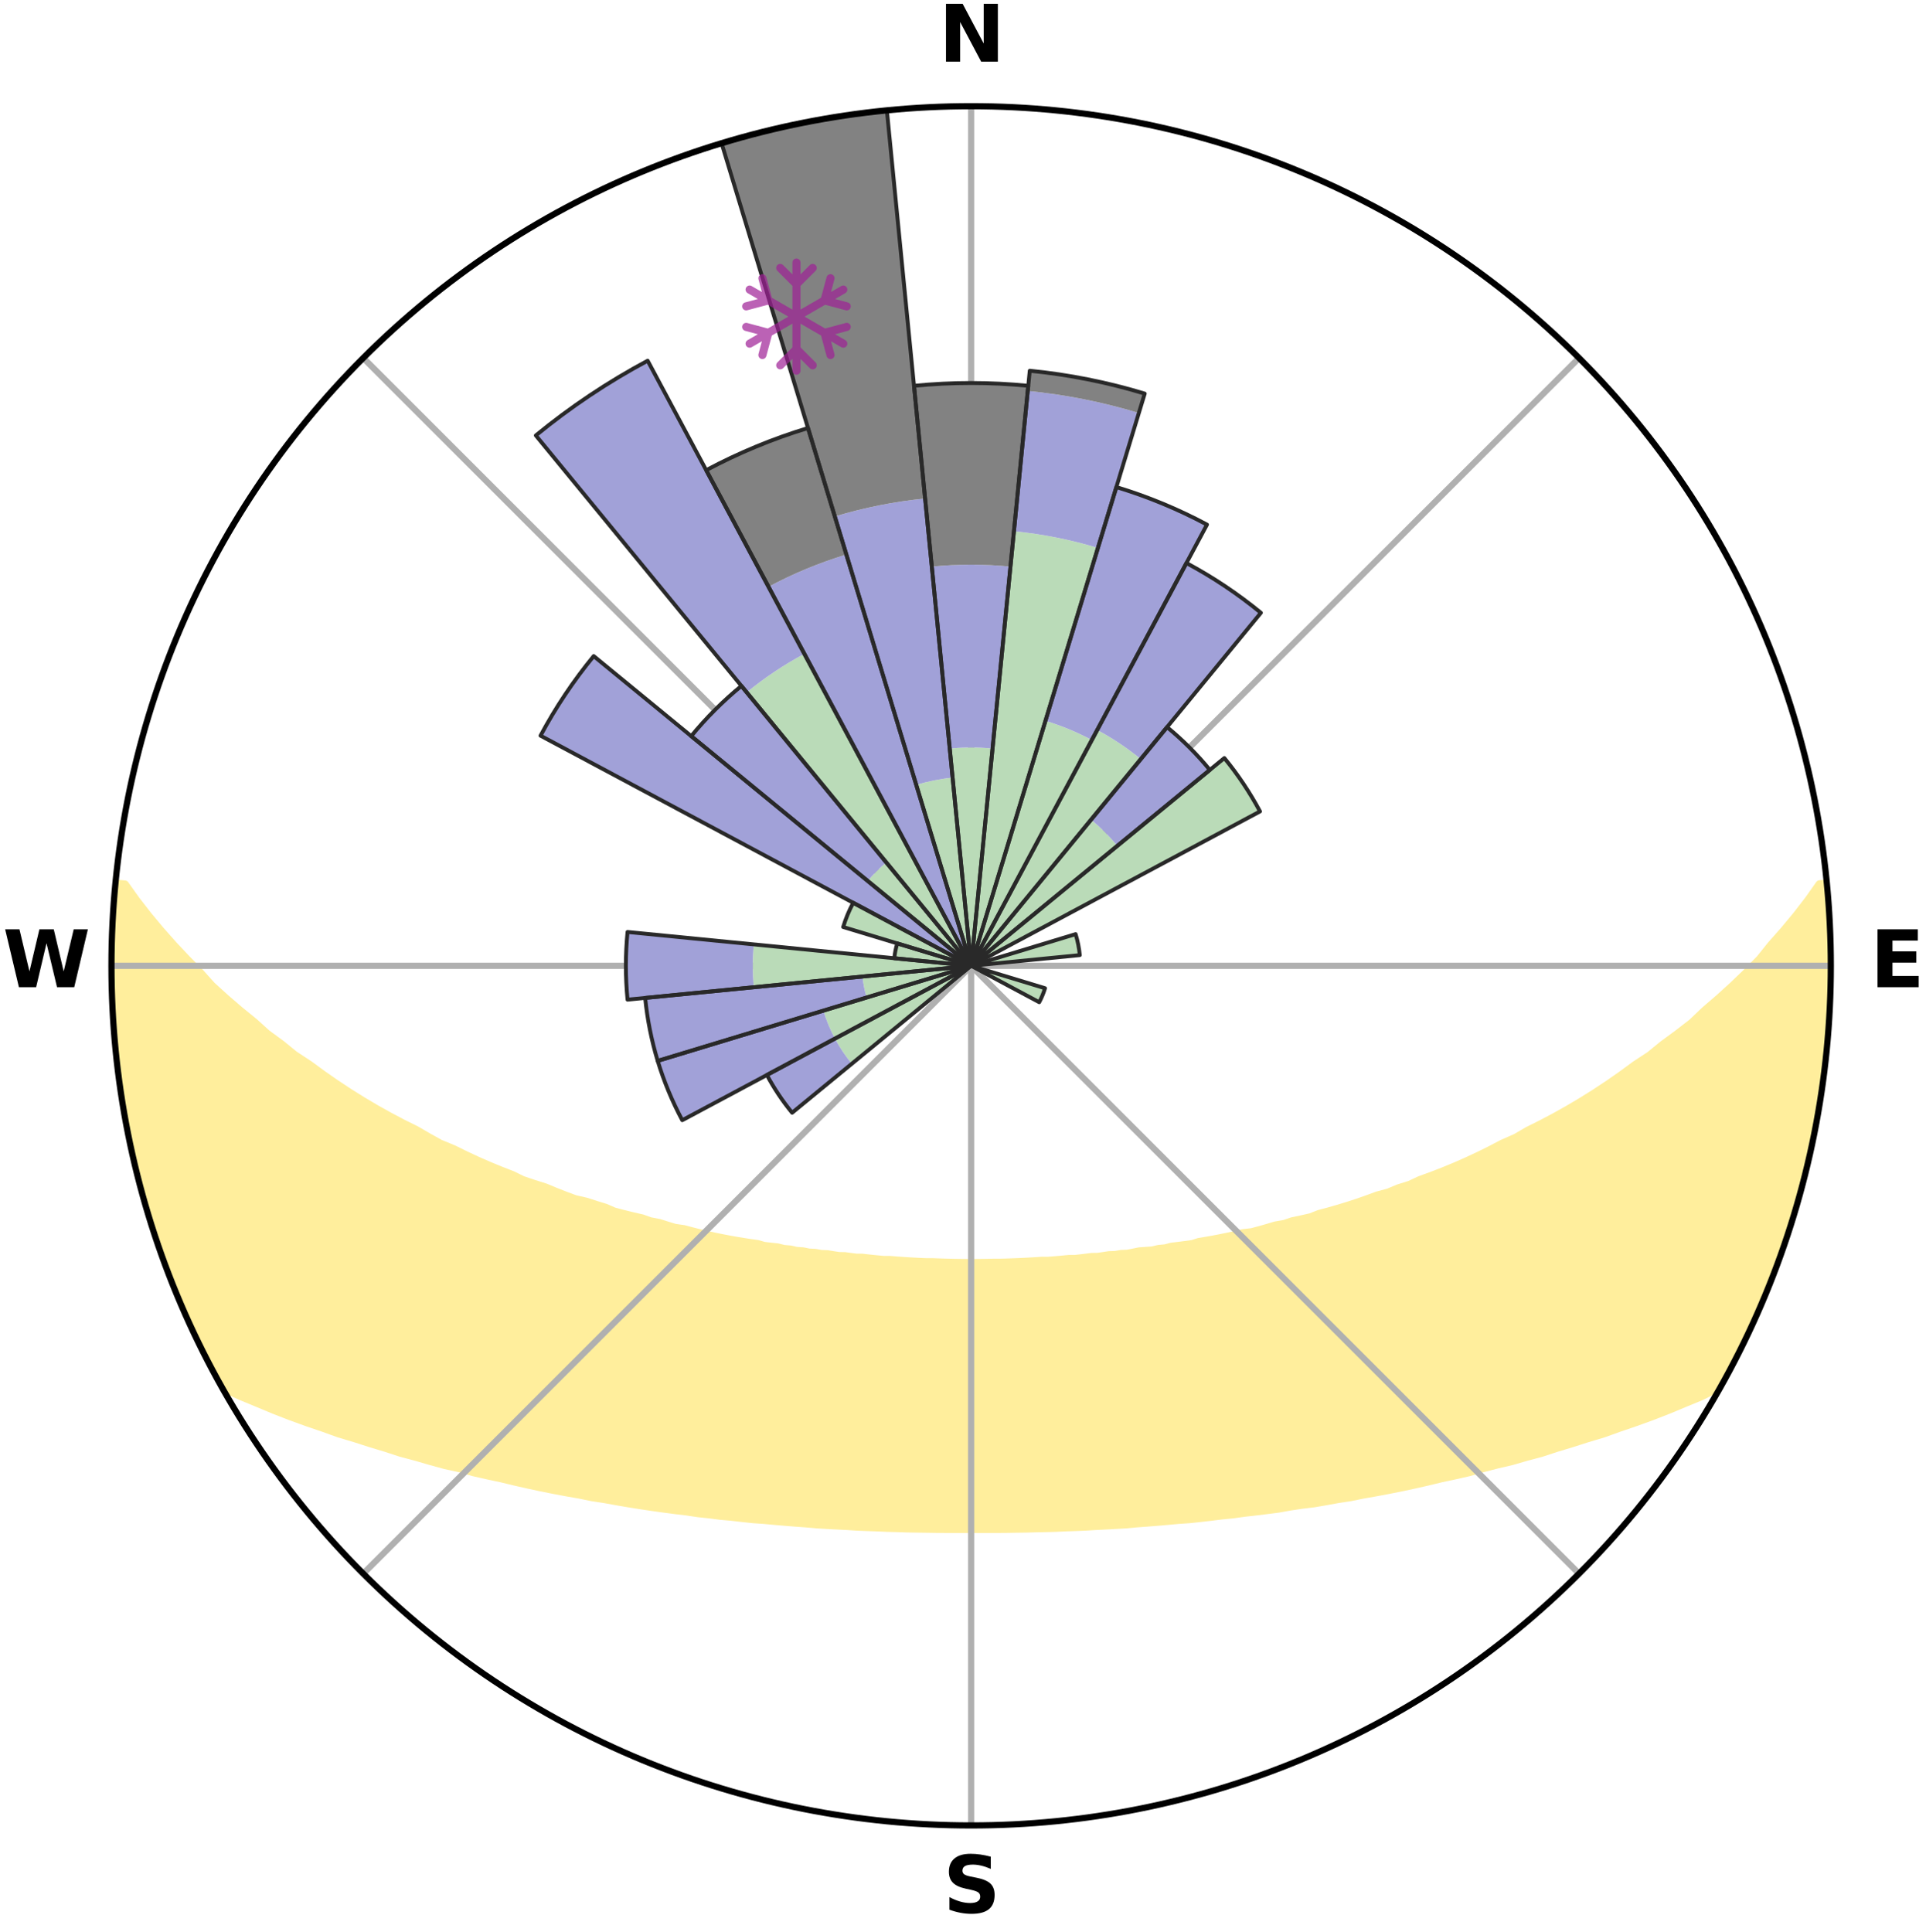 <?xml version="1.0" encoding="utf-8" standalone="no"?>
<!DOCTYPE svg PUBLIC "-//W3C//DTD SVG 1.1//EN"
  "http://www.w3.org/Graphics/SVG/1.1/DTD/svg11.dtd">
<svg xmlns:xlink="http://www.w3.org/1999/xlink" width="248.41pt" height="249.158pt" viewBox="0 0 248.41 249.158" xmlns="http://www.w3.org/2000/svg" version="1.1">
 <title>Ski Rose for Cataloochee Ski Area</title>
 <defs>
  <style type="text/css">*{stroke-linejoin: round; stroke-linecap: butt}</style>
 </defs>
 <g id="figure_1">
  <g id="patch_1">
   <path d="M 0 249.158 
L 248.41 249.158 
L 248.41 0 
L 0 0 
z
" style="fill: #ffffff"/>
  </g>
  <g id="axes_1">
   <g id="patch_2">
    <path d="M 236.135 124.579 
C 236.135 110.018 233.267 95.599 227.695 82.147 
C 222.122 68.695 213.955 56.471 203.659 46.175 
C 193.363 35.879 181.139 27.711 167.687 22.139 
C 154.235 16.567 139.815 13.699 125.255 13.699 
C 110.694 13.699 96.275 16.567 82.823 22.139 
C 69.371 27.711 57.147 35.879 46.851 46.175 
C 36.555 56.471 28.387 68.695 22.815 82.147 
C 17.243 95.599 14.375 110.018 14.375 124.579 
C 14.375 139.14 17.243 153.559 22.815 167.011 
C 28.387 180.463 36.555 192.687 46.851 202.983 
C 57.147 213.279 69.371 221.447 82.823 227.019 
C 96.275 232.591 110.694 235.459 125.255 235.459 
C 139.815 235.459 154.235 232.591 167.687 227.019 
C 181.139 221.447 193.363 213.279 203.659 202.983 
C 213.955 192.687 222.122 180.463 227.695 167.011 
C 233.267 153.559 236.135 139.14 236.135 124.579 
M 125.255 124.579 
C 125.255 124.579 125.255 124.579 125.255 124.579 
C 125.255 124.579 125.255 124.579 125.255 124.579 
C 125.255 124.579 125.255 124.579 125.255 124.579 
C 125.255 124.579 125.255 124.579 125.255 124.579 
C 125.255 124.579 125.255 124.579 125.255 124.579 
C 125.255 124.579 125.255 124.579 125.255 124.579 
C 125.255 124.579 125.255 124.579 125.255 124.579 
C 125.255 124.579 125.255 124.579 125.255 124.579 
C 125.255 124.579 125.255 124.579 125.255 124.579 
C 125.255 124.579 125.255 124.579 125.255 124.579 
C 125.255 124.579 125.255 124.579 125.255 124.579 
C 125.255 124.579 125.255 124.579 125.255 124.579 
C 125.255 124.579 125.255 124.579 125.255 124.579 
C 125.255 124.579 125.255 124.579 125.255 124.579 
C 125.255 124.579 125.255 124.579 125.255 124.579 
C 125.255 124.579 125.255 124.579 125.255 124.579 
z
" style="fill: #ffffff"/>
   </g>
   <g id="PolyCollection_1">
    <defs>
     <path id="m03e1e9a7de" d="M 235.549 -135.199 
L 234.676 -135.115 
L 233.238 -133.078 
L 231.701 -131.09 
L 230.095 -129.156 
L 228.437 -127.281 
L 226.984 -125.467 
L 225.246 -123.706 
L 223.475 -122.007 
L 221.673 -120.369 
L 219.844 -118.794 
L 218.239 -117.261 
L 216.363 -115.806 
L 214.468 -114.414 
L 212.802 -113.053 
L 210.873 -111.783 
L 209.176 -110.536 
L 207.465 -109.342 
L 205.743 -108.204 
L 204.012 -107.119 
L 202.274 -106.089 
L 200.529 -105.112 
L 198.781 -104.188 
L 197.032 -103.318 
L 195.51 -102.428 
L 193.76 -101.658 
L 192.235 -100.86 
L 190.711 -100.106 
L 189.188 -99.395 
L 187.667 -98.727 
L 186.151 -98.101 
L 184.641 -97.515 
L 183.138 -96.97 
L 181.843 -96.365 
L 180.354 -95.896 
L 179.07 -95.36 
L 177.601 -94.963 
L 176.331 -94.493 
L 175.068 -94.053 
L 173.813 -93.644 
L 172.567 -93.264 
L 171.331 -92.911 
L 170.106 -92.587 
L 169.054 -92.169 
L 167.849 -91.896 
L 166.656 -91.647 
L 165.627 -91.299 
L 164.459 -91.096 
L 163.446 -90.791 
L 162.44 -90.505 
L 161.442 -90.239 
L 160.325 -90.115 
L 159.348 -89.885 
L 158.38 -89.672 
L 157.422 -89.475 
L 156.473 -89.293 
L 155.534 -89.127 
L 154.606 -88.973 
L 153.785 -88.712 
L 152.874 -88.586 
L 151.973 -88.471 
L 151.085 -88.367 
L 150.287 -88.157 
L 149.417 -88.074 
L 148.63 -87.888 
L 147.779 -87.824 
L 146.939 -87.767 
L 146.171 -87.61 
L 145.407 -87.463 
L 144.594 -87.429 
L 143.842 -87.299 
L 143.048 -87.276 
L 142.307 -87.162 
L 141.57 -87.056 
L 140.802 -87.046 
L 140.076 -86.953 
L 139.355 -86.867 
L 138.638 -86.787 
L 137.899 -86.79 
L 137.192 -86.72 
L 136.488 -86.657 
L 135.788 -86.598 
L 135.091 -86.546 
L 134.384 -86.554 
L 133.695 -86.508 
L 133.009 -86.466 
L 132.326 -86.429 
L 131.645 -86.395 
L 130.966 -86.366 
L 130.289 -86.341 
L 129.614 -86.319 
L 128.941 -86.302 
L 128.267 -86.306 
L 127.597 -86.291 
L 126.927 -86.279 
L 126.258 -86.27 
L 125.589 -86.265 
L 124.92 -86.265 
L 124.252 -86.271 
L 123.583 -86.279 
L 122.913 -86.291 
L 122.243 -86.306 
L 121.571 -86.325 
L 120.899 -86.347 
L 120.225 -86.373 
L 119.544 -86.367 
L 118.865 -86.396 
L 118.184 -86.43 
L 117.501 -86.467 
L 116.815 -86.509 
L 116.126 -86.555 
L 115.435 -86.607 
L 114.74 -86.663 
L 114.022 -86.658 
L 113.318 -86.722 
L 112.611 -86.791 
L 111.9 -86.867 
L 111.186 -86.949 
L 110.434 -86.955 
L 109.709 -87.048 
L 108.98 -87.148 
L 108.204 -87.164 
L 107.463 -87.278 
L 106.718 -87.401 
L 105.917 -87.431 
L 105.161 -87.57 
L 104.34 -87.612 
L 103.572 -87.769 
L 102.733 -87.826 
L 101.953 -88.003 
L 101.095 -88.078 
L 100.305 -88.276 
L 99.427 -88.37 
L 98.539 -88.474 
L 97.731 -88.709 
L 96.824 -88.837 
L 95.907 -88.977 
L 94.979 -89.13 
L 94.04 -89.297 
L 93.092 -89.479 
L 92.133 -89.676 
L 91.166 -89.89 
L 90.189 -90.12 
L 89.204 -90.368 
L 88.21 -90.634 
L 87.069 -90.795 
L 86.057 -91.101 
L 85.037 -91.426 
L 83.86 -91.652 
L 82.825 -92.021 
L 81.624 -92.294 
L 80.411 -92.592 
L 79.186 -92.917 
L 78.124 -93.384 
L 76.883 -93.763 
L 75.633 -94.17 
L 74.189 -94.499 
L 72.92 -94.969 
L 71.644 -95.471 
L 70.364 -96.005 
L 68.88 -96.472 
L 67.386 -96.977 
L 66.09 -97.616 
L 64.584 -98.199 
L 63.072 -98.822 
L 61.555 -99.487 
L 60.036 -100.195 
L 58.515 -100.945 
L 56.77 -101.664 
L 55.248 -102.506 
L 53.73 -103.392 
L 51.984 -104.259 
L 50.24 -105.179 
L 48.499 -106.152 
L 46.764 -107.178 
L 45.036 -108.258 
L 43.317 -109.393 
L 41.61 -110.582 
L 39.915 -111.825 
L 37.99 -113.09 
L 36.326 -114.447 
L 34.434 -115.834 
L 32.809 -117.303 
L 30.958 -118.812 
L 29.132 -120.382 
L 27.333 -122.015 
L 25.812 -123.711 
L 24.075 -125.462 
L 22.375 -127.273 
L 20.718 -129.143 
L 19.111 -131.071 
L 17.569 -133.054 
L 16.119 -135.088 
L 15.022 -135.193 
L 15.022 -135.193 
L 14.755 -133.276 
L 14.658 -131.343 
L 14.492 -129.415 
L 14.462 -127.48 
L 14.501 -125.546 
L 14.391 -123.612 
L 14.459 -121.678 
L 14.593 -119.747 
L 14.758 -117.821 
L 14.737 -115.881 
L 14.962 -113.959 
L 15.215 -112.042 
L 15.498 -110.129 
L 15.597 -108.191 
L 15.937 -106.285 
L 16.319 -104.389 
L 16.713 -102.496 
L 17.135 -100.609 
L 17.585 -98.73 
L 18.064 -96.858 
L 18.573 -94.993 
L 19.105 -93.136 
L 19.661 -91.285 
L 20.248 -89.444 
L 20.857 -87.61 
L 21.493 -85.784 
L 22.16 -83.969 
L 22.859 -82.166 
L 23.595 -80.376 
L 24.366 -78.602 
L 25.183 -76.847 
L 26.042 -75.113 
L 26.903 -73.38 
L 27.827 -71.68 
L 28.879 -70.052 
L 31.015 -69.068 
L 33.199 -68.167 
L 35.317 -67.282 
L 37.442 -66.457 
L 39.564 -65.686 
L 41.68 -64.966 
L 43.704 -64.235 
L 45.797 -63.609 
L 47.797 -62.967 
L 49.785 -62.366 
L 51.686 -61.745 
L 53.645 -61.224 
L 55.517 -60.677 
L 57.378 -60.166 
L 59.286 -59.752 
L 61.051 -59.245 
L 62.863 -58.832 
L 64.659 -58.45 
L 66.381 -58.034 
L 68.088 -57.646 
L 69.781 -57.284 
L 71.459 -56.948 
L 73.121 -56.636 
L 74.766 -56.348 
L 76.353 -56.021 
L 77.967 -55.776 
L 79.527 -55.492 
L 81.073 -55.228 
L 82.607 -54.983 
L 84.126 -54.756 
L 85.632 -54.546 
L 87.124 -54.351 
L 88.604 -54.173 
L 90.044 -53.957 
L 91.498 -53.805 
L 92.916 -53.619 
L 94.346 -53.494 
L 95.744 -53.333 
L 97.132 -53.184 
L 98.526 -53.089 
L 99.894 -52.962 
L 101.253 -52.845 
L 102.603 -52.738 
L 103.946 -52.64 
L 105.271 -52.52 
L 106.599 -52.44 
L 107.919 -52.369 
L 109.232 -52.304 
L 110.533 -52.219 
L 111.834 -52.169 
L 113.13 -52.124 
L 114.418 -52.067 
L 115.704 -52.035 
L 116.984 -51.991 
L 118.263 -51.969 
L 119.539 -51.952 
L 120.812 -51.932 
L 122.083 -51.925 
L 123.352 -51.916 
L 124.621 -51.918 
L 125.889 -51.92 
L 127.158 -51.918 
L 128.427 -51.923 
L 129.698 -51.93 
L 130.971 -51.953 
L 132.246 -51.97 
L 133.524 -52.005 
L 134.806 -52.032 
L 136.092 -52.064 
L 137.38 -52.124 
L 138.675 -52.169 
L 139.977 -52.219 
L 141.279 -52.301 
L 142.592 -52.365 
L 143.912 -52.437 
L 145.24 -52.516 
L 146.564 -52.64 
L 147.906 -52.738 
L 149.257 -52.844 
L 150.616 -52.961 
L 151.984 -53.088 
L 153.379 -53.181 
L 154.768 -53.329 
L 156.165 -53.49 
L 157.573 -53.664 
L 159.013 -53.804 
L 160.442 -54.005 
L 161.908 -54.169 
L 163.386 -54.35 
L 164.88 -54.542 
L 166.353 -54.808 
L 167.87 -55.037 
L 169.438 -55.225 
L 170.985 -55.488 
L 172.544 -55.773 
L 174.159 -56.018 
L 175.747 -56.343 
L 177.392 -56.632 
L 179.055 -56.944 
L 180.732 -57.279 
L 182.425 -57.641 
L 184.133 -58.029 
L 185.855 -58.445 
L 187.649 -58.829 
L 189.463 -59.24 
L 191.228 -59.747 
L 193.07 -60.225 
L 194.995 -60.674 
L 196.87 -61.219 
L 198.829 -61.741 
L 200.728 -62.364 
L 202.716 -62.964 
L 204.717 -63.606 
L 206.811 -64.231 
L 208.835 -64.962 
L 210.949 -65.683 
L 213.073 -66.453 
L 215.197 -67.28 
L 217.317 -68.164 
L 219.5 -69.064 
L 221.552 -70.097 
L 222.697 -71.672 
L 223.603 -73.382 
L 224.478 -75.108 
L 225.29 -76.865 
L 226.108 -78.618 
L 226.893 -80.386 
L 227.642 -82.169 
L 228.337 -83.974 
L 229.111 -85.749 
L 229.668 -87.605 
L 230.343 -89.417 
L 230.949 -91.254 
L 231.513 -93.104 
L 232.029 -94.968 
L 232.475 -96.85 
L 233.059 -98.698 
L 233.458 -100.591 
L 233.89 -102.477 
L 234.207 -104.386 
L 234.579 -106.284 
L 234.819 -108.205 
L 235.166 -110.109 
L 235.397 -112.03 
L 235.522 -113.962 
L 235.746 -115.883 
L 235.845 -117.815 
L 235.988 -119.744 
L 236.094 -121.677 
L 236.071 -123.612 
L 236.104 -125.546 
L 235.978 -127.478 
L 235.942 -129.412 
L 235.873 -131.345 
L 235.771 -133.277 
L 235.549 -135.199 
z
" style="stroke: #ffee9c"/>
    </defs>
    <g clip-path="url(#pc3c5c818aa)">
     <use xlink:href="#m03e1e9a7de" x="0" y="249.158" style="fill: #ffee9c; stroke: #ffee9c"/>
    </g>
   </g>
   <g id="matplotlib.axis_1">
    <g id="xtick_1">
     <g id="line2d_1">
      <path d="M 125.255 124.579 
L 125.255 13.699 
" clip-path="url(#pc3c5c818aa)" style="fill: none; stroke: #b0b0b0; stroke-width: 0.8; stroke-linecap: square"/>
     </g>
     <g id="text_1">
      <!-- N -->
      <g transform="translate(121.07 7.958) scale(0.1 -0.1)">
       <defs>
        <path id="DejaVuSans-Bold-4e" d="M 588 4666 
L 1931 4666 
L 3628 1466 
L 3628 4666 
L 4769 4666 
L 4769 0 
L 3425 0 
L 1728 3200 
L 1728 0 
L 588 0 
L 588 4666 
z
" transform="scale(0.016)"/>
       </defs>
       <use xlink:href="#DejaVuSans-Bold-4e"/>
      </g>
     </g>
    </g>
    <g id="xtick_2">
     <g id="line2d_2">
      <path d="M 125.255 124.579 
L 203.659 46.175 
" clip-path="url(#pc3c5c818aa)" style="fill: none; stroke: #b0b0b0; stroke-width: 0.8; stroke-linecap: square"/>
     </g>
    </g>
    <g id="xtick_3">
     <g id="line2d_3">
      <path d="M 125.255 124.579 
L 236.135 124.579 
" clip-path="url(#pc3c5c818aa)" style="fill: none; stroke: #b0b0b0; stroke-width: 0.8; stroke-linecap: square"/>
     </g>
     <g id="text_2">
      <!-- E -->
      <g transform="translate(241.219 127.338) scale(0.1 -0.1)">
       <defs>
        <path id="DejaVuSans-Bold-45" d="M 588 4666 
L 3834 4666 
L 3834 3756 
L 1791 3756 
L 1791 2888 
L 3713 2888 
L 3713 1978 
L 1791 1978 
L 1791 909 
L 3903 909 
L 3903 0 
L 588 0 
L 588 4666 
z
" transform="scale(0.016)"/>
       </defs>
       <use xlink:href="#DejaVuSans-Bold-45"/>
      </g>
     </g>
    </g>
    <g id="xtick_4">
     <g id="line2d_4">
      <path d="M 125.255 124.579 
L 203.659 202.983 
" clip-path="url(#pc3c5c818aa)" style="fill: none; stroke: #b0b0b0; stroke-width: 0.8; stroke-linecap: square"/>
     </g>
    </g>
    <g id="xtick_5">
     <g id="line2d_5">
      <path d="M 125.255 124.579 
L 125.255 235.459 
" clip-path="url(#pc3c5c818aa)" style="fill: none; stroke: #b0b0b0; stroke-width: 0.8; stroke-linecap: square"/>
     </g>
     <g id="text_3">
      <!-- S -->
      <g transform="translate(121.654 246.718) scale(0.1 -0.1)">
       <defs>
        <path id="DejaVuSans-Bold-53" d="M 3834 4519 
L 3834 3531 
Q 3450 3703 3084 3790 
Q 2719 3878 2394 3878 
Q 1963 3878 1756 3759 
Q 1550 3641 1550 3391 
Q 1550 3203 1689 3098 
Q 1828 2994 2194 2919 
L 2706 2816 
Q 3484 2659 3812 2340 
Q 4141 2022 4141 1434 
Q 4141 663 3683 286 
Q 3225 -91 2284 -91 
Q 1841 -91 1394 -6 
Q 947 78 500 244 
L 500 1259 
Q 947 1022 1364 901 
Q 1781 781 2169 781 
Q 2563 781 2772 912 
Q 2981 1044 2981 1288 
Q 2981 1506 2839 1625 
Q 2697 1744 2272 1838 
L 1806 1941 
Q 1106 2091 782 2419 
Q 459 2747 459 3303 
Q 459 4000 909 4375 
Q 1359 4750 2203 4750 
Q 2588 4750 2994 4692 
Q 3400 4634 3834 4519 
z
" transform="scale(0.016)"/>
       </defs>
       <use xlink:href="#DejaVuSans-Bold-53"/>
      </g>
     </g>
    </g>
    <g id="xtick_6">
     <g id="line2d_6">
      <path d="M 125.255 124.579 
L 46.851 202.983 
" clip-path="url(#pc3c5c818aa)" style="fill: none; stroke: #b0b0b0; stroke-width: 0.8; stroke-linecap: square"/>
     </g>
    </g>
    <g id="xtick_7">
     <g id="line2d_7">
      <path d="M 125.255 124.579 
L 14.375 124.579 
" clip-path="url(#pc3c5c818aa)" style="fill: none; stroke: #b0b0b0; stroke-width: 0.8; stroke-linecap: square"/>
     </g>
     <g id="text_4">
      <!-- W -->
      <g transform="translate(0.36 127.338) scale(0.1 -0.1)">
       <defs>
        <path id="DejaVuSans-Bold-57" d="M 191 4666 
L 1344 4666 
L 2150 1275 
L 2950 4666 
L 4109 4666 
L 4909 1275 
L 5716 4666 
L 6859 4666 
L 5759 0 
L 4372 0 
L 3525 3547 
L 2688 0 
L 1300 0 
L 191 4666 
z
" transform="scale(0.016)"/>
       </defs>
       <use xlink:href="#DejaVuSans-Bold-57"/>
      </g>
     </g>
    </g>
    <g id="xtick_8">
     <g id="line2d_8">
      <path d="M 125.255 124.579 
L 46.851 46.175 
" clip-path="url(#pc3c5c818aa)" style="fill: none; stroke: #b0b0b0; stroke-width: 0.8; stroke-linecap: square"/>
     </g>
    </g>
   </g>
   <g id="matplotlib.axis_2"/>
   <g id="patch_3">
    <path d="M 125.255 124.579 
C 125.255 124.579 125.255 124.579 125.255 124.579 
C 125.255 124.579 125.255 124.579 125.255 124.579 
L 125.255 124.579 
C 125.255 124.579 125.255 124.579 125.255 124.579 
C 125.255 124.579 125.255 124.579 125.255 124.579 
z
" clip-path="url(#pc3c5c818aa)" style="fill: #d9d9d9"/>
   </g>
   <g id="patch_4">
    <path d="M 125.255 124.579 
C 125.255 124.579 125.255 124.579 125.255 124.579 
C 125.255 124.579 125.255 124.579 125.255 124.579 
L 125.255 124.579 
C 125.255 124.579 125.255 124.579 125.255 124.579 
C 125.255 124.579 125.255 124.579 125.255 124.579 
z
" clip-path="url(#pc3c5c818aa)" style="fill: #d9d9d9"/>
   </g>
   <g id="patch_5">
    <path d="M 125.255 124.579 
C 125.255 124.579 125.255 124.579 125.255 124.579 
C 125.255 124.579 125.255 124.579 125.255 124.579 
L 125.255 124.579 
C 125.255 124.579 125.255 124.579 125.255 124.579 
C 125.255 124.579 125.255 124.579 125.255 124.579 
z
" clip-path="url(#pc3c5c818aa)" style="fill: #d9d9d9"/>
   </g>
   <g id="patch_6">
    <path d="M 125.255 124.579 
C 125.255 124.579 125.255 124.579 125.255 124.579 
C 125.255 124.579 125.255 124.579 125.255 124.579 
L 125.255 124.579 
C 125.255 124.579 125.255 124.579 125.255 124.579 
C 125.255 124.579 125.255 124.579 125.255 124.579 
z
" clip-path="url(#pc3c5c818aa)" style="fill: #d9d9d9"/>
   </g>
   <g id="patch_7">
    <path d="M 125.255 124.579 
C 125.255 124.579 125.255 124.579 125.255 124.579 
C 125.255 124.579 125.255 124.579 125.255 124.579 
L 125.255 124.579 
C 125.255 124.579 125.255 124.579 125.255 124.579 
C 125.255 124.579 125.255 124.579 125.255 124.579 
z
" clip-path="url(#pc3c5c818aa)" style="fill: #d9d9d9"/>
   </g>
   <g id="patch_8">
    <path d="M 125.255 124.579 
C 125.255 124.579 125.255 124.579 125.255 124.579 
C 125.255 124.579 125.255 124.579 125.255 124.579 
L 125.255 124.579 
C 125.255 124.579 125.255 124.579 125.255 124.579 
C 125.255 124.579 125.255 124.579 125.255 124.579 
z
" clip-path="url(#pc3c5c818aa)" style="fill: #d9d9d9"/>
   </g>
   <g id="patch_9">
    <path d="M 125.255 124.579 
C 125.255 124.579 125.255 124.579 125.255 124.579 
C 125.255 124.579 125.255 124.579 125.255 124.579 
L 125.255 124.579 
C 125.255 124.579 125.255 124.579 125.255 124.579 
C 125.255 124.579 125.255 124.579 125.255 124.579 
z
" clip-path="url(#pc3c5c818aa)" style="fill: #d9d9d9"/>
   </g>
   <g id="patch_10">
    <path d="M 125.255 124.579 
C 125.255 124.579 125.255 124.579 125.255 124.579 
C 125.255 124.579 125.255 124.579 125.255 124.579 
L 125.255 124.579 
C 125.255 124.579 125.255 124.579 125.255 124.579 
C 125.255 124.579 125.255 124.579 125.255 124.579 
z
" clip-path="url(#pc3c5c818aa)" style="fill: #d9d9d9"/>
   </g>
   <g id="patch_11">
    <path d="M 125.255 124.579 
C 125.255 124.579 125.255 124.579 125.255 124.579 
C 125.255 124.579 125.255 124.579 125.255 124.579 
L 125.255 124.579 
C 125.255 124.579 125.255 124.579 125.255 124.579 
C 125.255 124.579 125.255 124.579 125.255 124.579 
z
" clip-path="url(#pc3c5c818aa)" style="fill: #d9d9d9"/>
   </g>
   <g id="patch_12">
    <path d="M 125.255 124.579 
C 125.255 124.579 125.255 124.579 125.255 124.579 
C 125.255 124.579 125.255 124.579 125.255 124.579 
L 125.255 124.579 
C 125.255 124.579 125.255 124.579 125.255 124.579 
C 125.255 124.579 125.255 124.579 125.255 124.579 
z
" clip-path="url(#pc3c5c818aa)" style="fill: #d9d9d9"/>
   </g>
   <g id="patch_13">
    <path d="M 125.255 124.579 
C 125.255 124.579 125.255 124.579 125.255 124.579 
C 125.255 124.579 125.255 124.579 125.255 124.579 
L 125.255 124.579 
C 125.255 124.579 125.255 124.579 125.255 124.579 
C 125.255 124.579 125.255 124.579 125.255 124.579 
z
" clip-path="url(#pc3c5c818aa)" style="fill: #d9d9d9"/>
   </g>
   <g id="patch_14">
    <path d="M 125.255 124.579 
C 125.255 124.579 125.255 124.579 125.255 124.579 
C 125.255 124.579 125.255 124.579 125.255 124.579 
L 125.255 124.579 
C 125.255 124.579 125.255 124.579 125.255 124.579 
C 125.255 124.579 125.255 124.579 125.255 124.579 
z
" clip-path="url(#pc3c5c818aa)" style="fill: #d9d9d9"/>
   </g>
   <g id="patch_15">
    <path d="M 125.255 124.579 
C 125.255 124.579 125.255 124.579 125.255 124.579 
C 125.255 124.579 125.255 124.579 125.255 124.579 
L 125.255 124.579 
C 125.255 124.579 125.255 124.579 125.255 124.579 
C 125.255 124.579 125.255 124.579 125.255 124.579 
z
" clip-path="url(#pc3c5c818aa)" style="fill: #d9d9d9"/>
   </g>
   <g id="patch_16">
    <path d="M 125.255 124.579 
C 125.255 124.579 125.255 124.579 125.255 124.579 
C 125.255 124.579 125.255 124.579 125.255 124.579 
L 125.255 124.579 
C 125.255 124.579 125.255 124.579 125.255 124.579 
C 125.255 124.579 125.255 124.579 125.255 124.579 
z
" clip-path="url(#pc3c5c818aa)" style="fill: #d9d9d9"/>
   </g>
   <g id="patch_17">
    <path d="M 125.255 124.579 
C 125.255 124.579 125.255 124.579 125.255 124.579 
C 125.255 124.579 125.255 124.579 125.255 124.579 
L 125.255 124.579 
C 125.255 124.579 125.255 124.579 125.255 124.579 
C 125.255 124.579 125.255 124.579 125.255 124.579 
z
" clip-path="url(#pc3c5c818aa)" style="fill: #d9d9d9"/>
   </g>
   <g id="patch_18">
    <path d="M 125.255 124.579 
C 125.255 124.579 125.255 124.579 125.255 124.579 
C 125.255 124.579 125.255 124.579 125.255 124.579 
L 125.255 124.579 
C 125.255 124.579 125.255 124.579 125.255 124.579 
C 125.255 124.579 125.255 124.579 125.255 124.579 
z
" clip-path="url(#pc3c5c818aa)" style="fill: #d9d9d9"/>
   </g>
   <g id="patch_19">
    <path d="M 125.255 124.579 
C 125.255 124.579 125.255 124.579 125.255 124.579 
C 125.255 124.579 125.255 124.579 125.255 124.579 
L 125.255 124.579 
C 125.255 124.579 125.255 124.579 125.255 124.579 
C 125.255 124.579 125.255 124.579 125.255 124.579 
z
" clip-path="url(#pc3c5c818aa)" style="fill: #d9d9d9"/>
   </g>
   <g id="patch_20">
    <path d="M 125.255 124.579 
C 125.255 124.579 125.255 124.579 125.255 124.579 
C 125.255 124.579 125.255 124.579 125.255 124.579 
L 125.255 124.579 
C 125.255 124.579 125.255 124.579 125.255 124.579 
C 125.255 124.579 125.255 124.579 125.255 124.579 
z
" clip-path="url(#pc3c5c818aa)" style="fill: #d9d9d9"/>
   </g>
   <g id="patch_21">
    <path d="M 125.255 124.579 
C 125.255 124.579 125.255 124.579 125.255 124.579 
C 125.255 124.579 125.255 124.579 125.255 124.579 
L 125.255 124.579 
C 125.255 124.579 125.255 124.579 125.255 124.579 
C 125.255 124.579 125.255 124.579 125.255 124.579 
z
" clip-path="url(#pc3c5c818aa)" style="fill: #d9d9d9"/>
   </g>
   <g id="patch_22">
    <path d="M 125.255 124.579 
C 125.255 124.579 125.255 124.579 125.255 124.579 
C 125.255 124.579 125.255 124.579 125.255 124.579 
L 125.255 124.579 
C 125.255 124.579 125.255 124.579 125.255 124.579 
C 125.255 124.579 125.255 124.579 125.255 124.579 
z
" clip-path="url(#pc3c5c818aa)" style="fill: #d9d9d9"/>
   </g>
   <g id="patch_23">
    <path d="M 125.255 124.579 
C 125.255 124.579 125.255 124.579 125.255 124.579 
C 125.255 124.579 125.255 124.579 125.255 124.579 
L 125.255 124.579 
C 125.255 124.579 125.255 124.579 125.255 124.579 
C 125.255 124.579 125.255 124.579 125.255 124.579 
z
" clip-path="url(#pc3c5c818aa)" style="fill: #d9d9d9"/>
   </g>
   <g id="patch_24">
    <path d="M 125.255 124.579 
C 125.255 124.579 125.255 124.579 125.255 124.579 
C 125.255 124.579 125.255 124.579 125.255 124.579 
L 125.255 124.579 
C 125.255 124.579 125.255 124.579 125.255 124.579 
C 125.255 124.579 125.255 124.579 125.255 124.579 
z
" clip-path="url(#pc3c5c818aa)" style="fill: #d9d9d9"/>
   </g>
   <g id="patch_25">
    <path d="M 125.255 124.579 
C 125.255 124.579 125.255 124.579 125.255 124.579 
C 125.255 124.579 125.255 124.579 125.255 124.579 
L 125.255 124.579 
C 125.255 124.579 125.255 124.579 125.255 124.579 
C 125.255 124.579 125.255 124.579 125.255 124.579 
z
" clip-path="url(#pc3c5c818aa)" style="fill: #d9d9d9"/>
   </g>
   <g id="patch_26">
    <path d="M 125.255 124.579 
C 125.255 124.579 125.255 124.579 125.255 124.579 
C 125.255 124.579 125.255 124.579 125.255 124.579 
L 125.255 124.579 
C 125.255 124.579 125.255 124.579 125.255 124.579 
C 125.255 124.579 125.255 124.579 125.255 124.579 
z
" clip-path="url(#pc3c5c818aa)" style="fill: #d9d9d9"/>
   </g>
   <g id="patch_27">
    <path d="M 125.255 124.579 
C 125.255 124.579 125.255 124.579 125.255 124.579 
C 125.255 124.579 125.255 124.579 125.255 124.579 
L 125.255 124.579 
C 125.255 124.579 125.255 124.579 125.255 124.579 
C 125.255 124.579 125.255 124.579 125.255 124.579 
z
" clip-path="url(#pc3c5c818aa)" style="fill: #d9d9d9"/>
   </g>
   <g id="patch_28">
    <path d="M 125.255 124.579 
C 125.255 124.579 125.255 124.579 125.255 124.579 
C 125.255 124.579 125.255 124.579 125.255 124.579 
L 125.255 124.579 
C 125.255 124.579 125.255 124.579 125.255 124.579 
C 125.255 124.579 125.255 124.579 125.255 124.579 
z
" clip-path="url(#pc3c5c818aa)" style="fill: #d9d9d9"/>
   </g>
   <g id="patch_29">
    <path d="M 125.255 124.579 
C 125.255 124.579 125.255 124.579 125.255 124.579 
C 125.255 124.579 125.255 124.579 125.255 124.579 
L 125.255 124.579 
C 125.255 124.579 125.255 124.579 125.255 124.579 
C 125.255 124.579 125.255 124.579 125.255 124.579 
z
" clip-path="url(#pc3c5c818aa)" style="fill: #d9d9d9"/>
   </g>
   <g id="patch_30">
    <path d="M 125.255 124.579 
C 125.255 124.579 125.255 124.579 125.255 124.579 
C 125.255 124.579 125.255 124.579 125.255 124.579 
L 125.255 124.579 
C 125.255 124.579 125.255 124.579 125.255 124.579 
C 125.255 124.579 125.255 124.579 125.255 124.579 
z
" clip-path="url(#pc3c5c818aa)" style="fill: #d9d9d9"/>
   </g>
   <g id="patch_31">
    <path d="M 125.255 124.579 
C 125.255 124.579 125.255 124.579 125.255 124.579 
C 125.255 124.579 125.255 124.579 125.255 124.579 
L 125.255 124.579 
C 125.255 124.579 125.255 124.579 125.255 124.579 
C 125.255 124.579 125.255 124.579 125.255 124.579 
z
" clip-path="url(#pc3c5c818aa)" style="fill: #d9d9d9"/>
   </g>
   <g id="patch_32">
    <path d="M 125.255 124.579 
C 125.255 124.579 125.255 124.579 125.255 124.579 
C 125.255 124.579 125.255 124.579 125.255 124.579 
L 125.255 124.579 
C 125.255 124.579 125.255 124.579 125.255 124.579 
C 125.255 124.579 125.255 124.579 125.255 124.579 
z
" clip-path="url(#pc3c5c818aa)" style="fill: #d9d9d9"/>
   </g>
   <g id="patch_33">
    <path d="M 125.255 124.579 
C 125.255 124.579 125.255 124.579 125.255 124.579 
C 125.255 124.579 125.255 124.579 125.255 124.579 
L 125.255 124.579 
C 125.255 124.579 125.255 124.579 125.255 124.579 
C 125.255 124.579 125.255 124.579 125.255 124.579 
z
" clip-path="url(#pc3c5c818aa)" style="fill: #d9d9d9"/>
   </g>
   <g id="patch_34">
    <path d="M 125.255 124.579 
C 125.255 124.579 125.255 124.579 125.255 124.579 
C 125.255 124.579 125.255 124.579 125.255 124.579 
L 125.255 124.579 
C 125.255 124.579 125.255 124.579 125.255 124.579 
C 125.255 124.579 125.255 124.579 125.255 124.579 
z
" clip-path="url(#pc3c5c818aa)" style="fill: #d9d9d9"/>
   </g>
   <g id="patch_35">
    <path d="M 125.255 124.579 
C 125.255 124.579 125.255 124.579 125.255 124.579 
C 125.255 124.579 125.255 124.579 125.255 124.579 
L 128.015 96.551 
C 127.098 96.461 126.177 96.416 125.255 96.416 
C 124.333 96.416 123.412 96.461 122.494 96.551 
z
" clip-path="url(#pc3c5c818aa)" style="fill: #badbb8"/>
   </g>
   <g id="patch_36">
    <path d="M 125.255 124.579 
C 125.255 124.579 125.255 124.579 125.255 124.579 
C 125.255 124.579 125.255 124.579 125.255 124.579 
L 141.606 70.677 
C 139.841 70.142 138.052 69.694 136.244 69.334 
C 134.435 68.975 132.611 68.704 130.776 68.523 
z
" clip-path="url(#pc3c5c818aa)" style="fill: #badbb8"/>
   </g>
   <g id="patch_37">
    <path d="M 125.255 124.579 
C 125.255 124.579 125.255 124.579 125.255 124.579 
C 125.255 124.579 125.255 124.579 125.255 124.579 
L 140.823 95.454 
C 139.869 94.944 138.892 94.482 137.893 94.068 
C 136.894 93.655 135.876 93.29 134.841 92.976 
z
" clip-path="url(#pc3c5c818aa)" style="fill: #badbb8"/>
   </g>
   <g id="patch_38">
    <path d="M 125.255 124.579 
C 125.255 124.579 125.255 124.579 125.255 124.579 
C 125.255 124.579 125.255 124.579 125.255 124.579 
L 147.137 97.915 
C 146.264 97.199 145.357 96.526 144.418 95.899 
C 143.479 95.272 142.511 94.691 141.515 94.159 
z
" clip-path="url(#pc3c5c818aa)" style="fill: #badbb8"/>
   </g>
   <g id="patch_39">
    <path d="M 125.255 124.579 
C 125.255 124.579 125.255 124.579 125.255 124.579 
C 125.255 124.579 125.255 124.579 125.255 124.579 
L 144.109 109.106 
C 143.602 108.489 143.066 107.897 142.501 107.332 
C 141.937 106.768 141.345 106.232 140.728 105.725 
z
" clip-path="url(#pc3c5c818aa)" style="fill: #badbb8"/>
   </g>
   <g id="patch_40">
    <path d="M 125.255 124.579 
C 125.255 124.579 125.255 124.579 125.255 124.579 
C 125.255 124.579 125.255 124.579 125.255 124.579 
L 162.512 104.665 
C 161.86 103.445 161.149 102.259 160.381 101.109 
C 159.612 99.959 158.788 98.848 157.911 97.779 
z
" clip-path="url(#pc3c5c818aa)" style="fill: #badbb8"/>
   </g>
   <g id="patch_41">
    <path d="M 125.255 124.579 
C 125.255 124.579 125.255 124.579 125.255 124.579 
C 125.255 124.579 125.255 124.579 125.255 124.579 
L 125.255 124.579 
C 125.255 124.579 125.255 124.579 125.255 124.579 
C 125.255 124.579 125.255 124.579 125.255 124.579 
z
" clip-path="url(#pc3c5c818aa)" style="fill: #badbb8"/>
   </g>
   <g id="patch_42">
    <path d="M 125.255 124.579 
C 125.255 124.579 125.255 124.579 125.255 124.579 
C 125.255 124.579 125.255 124.579 125.255 124.579 
L 139.269 123.199 
C 139.224 122.74 139.156 122.284 139.066 121.832 
C 138.976 121.38 138.864 120.932 138.73 120.491 
z
" clip-path="url(#pc3c5c818aa)" style="fill: #badbb8"/>
   </g>
   <g id="patch_43">
    <path d="M 125.255 124.579 
C 125.255 124.579 125.255 124.579 125.255 124.579 
C 125.255 124.579 125.255 124.579 125.255 124.579 
L 125.255 124.579 
C 125.255 124.579 125.255 124.579 125.255 124.579 
C 125.255 124.579 125.255 124.579 125.255 124.579 
z
" clip-path="url(#pc3c5c818aa)" style="fill: #badbb8"/>
   </g>
   <g id="patch_44">
    <path d="M 125.255 124.579 
C 125.255 124.579 125.255 124.579 125.255 124.579 
C 125.255 124.579 125.255 124.579 125.255 124.579 
L 125.255 124.579 
C 125.255 124.579 125.255 124.579 125.255 124.579 
C 125.255 124.579 125.255 124.579 125.255 124.579 
z
" clip-path="url(#pc3c5c818aa)" style="fill: #badbb8"/>
   </g>
   <g id="patch_45">
    <path d="M 125.255 124.579 
C 125.255 124.579 125.255 124.579 125.255 124.579 
C 125.255 124.579 125.255 124.579 125.255 124.579 
L 134.036 129.273 
C 134.19 128.985 134.329 128.691 134.454 128.39 
C 134.579 128.088 134.689 127.781 134.783 127.47 
z
" clip-path="url(#pc3c5c818aa)" style="fill: #badbb8"/>
   </g>
   <g id="patch_46">
    <path d="M 125.255 124.579 
C 125.255 124.579 125.255 124.579 125.255 124.579 
C 125.255 124.579 125.255 124.579 125.255 124.579 
L 125.255 124.579 
C 125.255 124.579 125.255 124.579 125.255 124.579 
C 125.255 124.579 125.255 124.579 125.255 124.579 
z
" clip-path="url(#pc3c5c818aa)" style="fill: #badbb8"/>
   </g>
   <g id="patch_47">
    <path d="M 125.255 124.579 
C 125.255 124.579 125.255 124.579 125.255 124.579 
C 125.255 124.579 125.255 124.579 125.255 124.579 
L 125.255 124.579 
C 125.255 124.579 125.255 124.579 125.255 124.579 
C 125.255 124.579 125.255 124.579 125.255 124.579 
z
" clip-path="url(#pc3c5c818aa)" style="fill: #badbb8"/>
   </g>
   <g id="patch_48">
    <path d="M 125.255 124.579 
C 125.255 124.579 125.255 124.579 125.255 124.579 
C 125.255 124.579 125.255 124.579 125.255 124.579 
L 125.255 124.579 
C 125.255 124.579 125.255 124.579 125.255 124.579 
C 125.255 124.579 125.255 124.579 125.255 124.579 
z
" clip-path="url(#pc3c5c818aa)" style="fill: #badbb8"/>
   </g>
   <g id="patch_49">
    <path d="M 125.255 124.579 
C 125.255 124.579 125.255 124.579 125.255 124.579 
C 125.255 124.579 125.255 124.579 125.255 124.579 
L 125.255 124.579 
C 125.255 124.579 125.255 124.579 125.255 124.579 
C 125.255 124.579 125.255 124.579 125.255 124.579 
z
" clip-path="url(#pc3c5c818aa)" style="fill: #badbb8"/>
   </g>
   <g id="patch_50">
    <path d="M 125.255 124.579 
C 125.255 124.579 125.255 124.579 125.255 124.579 
C 125.255 124.579 125.255 124.579 125.255 124.579 
L 125.255 124.579 
C 125.255 124.579 125.255 124.579 125.255 124.579 
C 125.255 124.579 125.255 124.579 125.255 124.579 
z
" clip-path="url(#pc3c5c818aa)" style="fill: #badbb8"/>
   </g>
   <g id="patch_51">
    <path d="M 125.255 124.579 
C 125.255 124.579 125.255 124.579 125.255 124.579 
C 125.255 124.579 125.255 124.579 125.255 124.579 
L 125.255 124.579 
C 125.255 124.579 125.255 124.579 125.255 124.579 
C 125.255 124.579 125.255 124.579 125.255 124.579 
z
" clip-path="url(#pc3c5c818aa)" style="fill: #badbb8"/>
   </g>
   <g id="patch_52">
    <path d="M 125.255 124.579 
C 125.255 124.579 125.255 124.579 125.255 124.579 
C 125.255 124.579 125.255 124.579 125.255 124.579 
L 125.255 124.579 
C 125.255 124.579 125.255 124.579 125.255 124.579 
C 125.255 124.579 125.255 124.579 125.255 124.579 
z
" clip-path="url(#pc3c5c818aa)" style="fill: #badbb8"/>
   </g>
   <g id="patch_53">
    <path d="M 125.255 124.579 
C 125.255 124.579 125.255 124.579 125.255 124.579 
C 125.255 124.579 125.255 124.579 125.255 124.579 
L 125.255 124.579 
C 125.255 124.579 125.255 124.579 125.255 124.579 
C 125.255 124.579 125.255 124.579 125.255 124.579 
z
" clip-path="url(#pc3c5c818aa)" style="fill: #badbb8"/>
   </g>
   <g id="patch_54">
    <path d="M 125.255 124.579 
C 125.255 124.579 125.255 124.579 125.255 124.579 
C 125.255 124.579 125.255 124.579 125.255 124.579 
L 125.255 124.579 
C 125.255 124.579 125.255 124.579 125.255 124.579 
C 125.255 124.579 125.255 124.579 125.255 124.579 
z
" clip-path="url(#pc3c5c818aa)" style="fill: #badbb8"/>
   </g>
   <g id="patch_55">
    <path d="M 125.255 124.579 
C 125.255 124.579 125.255 124.579 125.255 124.579 
C 125.255 124.579 125.255 124.579 125.255 124.579 
L 125.255 124.579 
C 125.255 124.579 125.255 124.579 125.255 124.579 
C 125.255 124.579 125.255 124.579 125.255 124.579 
z
" clip-path="url(#pc3c5c818aa)" style="fill: #badbb8"/>
   </g>
   <g id="patch_56">
    <path d="M 125.255 124.579 
C 125.255 124.579 125.255 124.579 125.255 124.579 
C 125.255 124.579 125.255 124.579 125.255 124.579 
L 107.692 133.967 
C 107.999 134.542 108.334 135.101 108.696 135.643 
C 109.059 136.185 109.447 136.709 109.861 137.213 
z
" clip-path="url(#pc3c5c818aa)" style="fill: #badbb8"/>
   </g>
   <g id="patch_57">
    <path d="M 125.255 124.579 
C 125.255 124.579 125.255 124.579 125.255 124.579 
C 125.255 124.579 125.255 124.579 125.255 124.579 
L 106.198 130.36 
C 106.387 130.984 106.607 131.598 106.856 132.2 
C 107.106 132.802 107.384 133.392 107.692 133.967 
z
" clip-path="url(#pc3c5c818aa)" style="fill: #badbb8"/>
   </g>
   <g id="patch_58">
    <path d="M 125.255 124.579 
C 125.255 124.579 125.255 124.579 125.255 124.579 
C 125.255 124.579 125.255 124.579 125.255 124.579 
L 111.241 125.959 
C 111.286 126.418 111.354 126.874 111.444 127.326 
C 111.534 127.778 111.646 128.226 111.779 128.667 
z
" clip-path="url(#pc3c5c818aa)" style="fill: #badbb8"/>
   </g>
   <g id="patch_59">
    <path d="M 125.255 124.579 
C 125.255 124.579 125.255 124.579 125.255 124.579 
C 125.255 124.579 125.255 124.579 125.255 124.579 
L 97.227 121.819 
C 97.137 122.736 97.091 123.657 97.091 124.579 
C 97.091 125.501 97.137 126.422 97.227 127.34 
z
" clip-path="url(#pc3c5c818aa)" style="fill: #badbb8"/>
   </g>
   <g id="patch_60">
    <path d="M 125.255 124.579 
C 125.255 124.579 125.255 124.579 125.255 124.579 
C 125.255 124.579 125.255 124.579 125.255 124.579 
L 115.726 121.689 
C 115.632 122 115.552 122.317 115.489 122.636 
C 115.425 122.956 115.377 123.279 115.345 123.603 
z
" clip-path="url(#pc3c5c818aa)" style="fill: #badbb8"/>
   </g>
   <g id="patch_61">
    <path d="M 125.255 124.579 
C 125.255 124.579 125.255 124.579 125.255 124.579 
C 125.255 124.579 125.255 124.579 125.255 124.579 
L 110.045 116.449 
C 109.779 116.947 109.537 117.458 109.321 117.979 
C 109.105 118.501 108.915 119.032 108.751 119.573 
z
" clip-path="url(#pc3c5c818aa)" style="fill: #badbb8"/>
   </g>
   <g id="patch_62">
    <path d="M 125.255 124.579 
C 125.255 124.579 125.255 124.579 125.255 124.579 
C 125.255 124.579 125.255 124.579 125.255 124.579 
L 125.255 124.579 
C 125.255 124.579 125.255 124.579 125.255 124.579 
C 125.255 124.579 125.255 124.579 125.255 124.579 
z
" clip-path="url(#pc3c5c818aa)" style="fill: #badbb8"/>
   </g>
   <g id="patch_63">
    <path d="M 125.255 124.579 
C 125.255 124.579 125.255 124.579 125.255 124.579 
C 125.255 124.579 125.255 124.579 125.255 124.579 
L 114.314 111.247 
C 113.877 111.605 113.459 111.985 113.06 112.384 
C 112.661 112.783 112.281 113.202 111.923 113.638 
z
" clip-path="url(#pc3c5c818aa)" style="fill: #badbb8"/>
   </g>
   <g id="patch_64">
    <path d="M 125.255 124.579 
C 125.255 124.579 125.255 124.579 125.255 124.579 
C 125.255 124.579 125.255 124.579 125.255 124.579 
L 103.745 84.337 
C 102.428 85.041 101.146 85.809 99.904 86.639 
C 98.662 87.469 97.462 88.359 96.307 89.306 
z
" clip-path="url(#pc3c5c818aa)" style="fill: #badbb8"/>
   </g>
   <g id="patch_65">
    <path d="M 125.255 124.579 
C 125.255 124.579 125.255 124.579 125.255 124.579 
C 125.255 124.579 125.255 124.579 125.255 124.579 
L 125.255 124.579 
C 125.255 124.579 125.255 124.579 125.255 124.579 
C 125.255 124.579 125.255 124.579 125.255 124.579 
z
" clip-path="url(#pc3c5c818aa)" style="fill: #badbb8"/>
   </g>
   <g id="patch_66">
    <path d="M 125.255 124.579 
C 125.255 124.579 125.255 124.579 125.255 124.579 
C 125.255 124.579 125.255 124.579 125.255 124.579 
L 122.864 100.306 
C 122.07 100.384 121.28 100.502 120.497 100.657 
C 119.714 100.813 118.939 101.007 118.175 101.239 
z
" clip-path="url(#pc3c5c818aa)" style="fill: #badbb8"/>
   </g>
   <g id="patch_67">
    <path d="M 122.494 96.551 
C 123.412 96.461 124.333 96.416 125.255 96.416 
C 126.177 96.416 127.098 96.461 128.015 96.551 
L 130.326 73.088 
C 128.641 72.922 126.948 72.839 125.255 72.839 
C 123.561 72.839 121.869 72.922 120.183 73.088 
z
" clip-path="url(#pc3c5c818aa)" style="fill: #a1a1d8"/>
   </g>
   <g id="patch_68">
    <path d="M 130.776 68.523 
C 132.611 68.704 134.435 68.975 136.244 69.334 
C 138.052 69.694 139.841 70.142 141.606 70.677 
L 146.885 53.274 
C 144.551 52.566 142.184 51.973 139.792 51.497 
C 137.4 51.021 134.986 50.663 132.558 50.424 
z
" clip-path="url(#pc3c5c818aa)" style="fill: #a1a1d8"/>
   </g>
   <g id="patch_69">
    <path d="M 134.841 92.976 
C 135.876 93.29 136.894 93.655 137.893 94.068 
C 138.892 94.482 139.869 94.944 140.823 95.454 
L 155.674 67.668 
C 153.812 66.672 151.901 65.769 149.95 64.96 
C 147.998 64.152 146.008 63.44 143.987 62.827 
z
" clip-path="url(#pc3c5c818aa)" style="fill: #a1a1d8"/>
   </g>
   <g id="patch_70">
    <path d="M 141.515 94.159 
C 142.511 94.691 143.479 95.272 144.418 95.899 
C 145.357 96.526 146.264 97.199 147.137 97.915 
L 162.626 79.042 
C 161.135 77.819 159.586 76.67 157.983 75.599 
C 156.379 74.527 154.724 73.536 153.024 72.627 
z
" clip-path="url(#pc3c5c818aa)" style="fill: #a1a1d8"/>
   </g>
   <g id="patch_71">
    <path d="M 140.728 105.725 
C 141.345 106.232 141.937 106.768 142.501 107.332 
C 143.066 107.897 143.602 108.489 144.109 109.106 
L 156.043 99.312 
C 155.216 98.304 154.34 97.337 153.418 96.416 
C 152.497 95.494 151.53 94.618 150.522 93.791 
z
" clip-path="url(#pc3c5c818aa)" style="fill: #a1a1d8"/>
   </g>
   <g id="patch_72">
    <path d="M 157.911 97.779 
C 158.788 98.848 159.612 99.959 160.381 101.109 
C 161.149 102.259 161.86 103.445 162.512 104.665 
L 162.512 104.665 
C 161.86 103.445 161.149 102.259 160.381 101.109 
C 159.612 99.959 158.788 98.848 157.911 97.779 
z
" clip-path="url(#pc3c5c818aa)" style="fill: #a1a1d8"/>
   </g>
   <g id="patch_73">
    <path d="M 125.255 124.579 
C 125.255 124.579 125.255 124.579 125.255 124.579 
C 125.255 124.579 125.255 124.579 125.255 124.579 
L 125.255 124.579 
C 125.255 124.579 125.255 124.579 125.255 124.579 
C 125.255 124.579 125.255 124.579 125.255 124.579 
z
" clip-path="url(#pc3c5c818aa)" style="fill: #a1a1d8"/>
   </g>
   <g id="patch_74">
    <path d="M 138.73 120.491 
C 138.864 120.932 138.976 121.38 139.066 121.832 
C 139.156 122.284 139.224 122.74 139.269 123.199 
L 139.269 123.199 
C 139.224 122.74 139.156 122.284 139.066 121.832 
C 138.976 121.38 138.864 120.932 138.73 120.491 
z
" clip-path="url(#pc3c5c818aa)" style="fill: #a1a1d8"/>
   </g>
   <g id="patch_75">
    <path d="M 125.255 124.579 
C 125.255 124.579 125.255 124.579 125.255 124.579 
C 125.255 124.579 125.255 124.579 125.255 124.579 
L 125.255 124.579 
C 125.255 124.579 125.255 124.579 125.255 124.579 
C 125.255 124.579 125.255 124.579 125.255 124.579 
z
" clip-path="url(#pc3c5c818aa)" style="fill: #a1a1d8"/>
   </g>
   <g id="patch_76">
    <path d="M 125.255 124.579 
C 125.255 124.579 125.255 124.579 125.255 124.579 
C 125.255 124.579 125.255 124.579 125.255 124.579 
L 125.255 124.579 
C 125.255 124.579 125.255 124.579 125.255 124.579 
C 125.255 124.579 125.255 124.579 125.255 124.579 
z
" clip-path="url(#pc3c5c818aa)" style="fill: #a1a1d8"/>
   </g>
   <g id="patch_77">
    <path d="M 134.783 127.47 
C 134.689 127.781 134.579 128.088 134.454 128.39 
C 134.329 128.691 134.19 128.985 134.036 129.273 
L 134.036 129.273 
C 134.19 128.985 134.329 128.691 134.454 128.39 
C 134.579 128.088 134.689 127.781 134.783 127.47 
z
" clip-path="url(#pc3c5c818aa)" style="fill: #a1a1d8"/>
   </g>
   <g id="patch_78">
    <path d="M 125.255 124.579 
C 125.255 124.579 125.255 124.579 125.255 124.579 
C 125.255 124.579 125.255 124.579 125.255 124.579 
L 125.255 124.579 
C 125.255 124.579 125.255 124.579 125.255 124.579 
C 125.255 124.579 125.255 124.579 125.255 124.579 
z
" clip-path="url(#pc3c5c818aa)" style="fill: #a1a1d8"/>
   </g>
   <g id="patch_79">
    <path d="M 125.255 124.579 
C 125.255 124.579 125.255 124.579 125.255 124.579 
C 125.255 124.579 125.255 124.579 125.255 124.579 
L 125.255 124.579 
C 125.255 124.579 125.255 124.579 125.255 124.579 
C 125.255 124.579 125.255 124.579 125.255 124.579 
z
" clip-path="url(#pc3c5c818aa)" style="fill: #a1a1d8"/>
   </g>
   <g id="patch_80">
    <path d="M 125.255 124.579 
C 125.255 124.579 125.255 124.579 125.255 124.579 
C 125.255 124.579 125.255 124.579 125.255 124.579 
L 125.255 124.579 
C 125.255 124.579 125.255 124.579 125.255 124.579 
C 125.255 124.579 125.255 124.579 125.255 124.579 
z
" clip-path="url(#pc3c5c818aa)" style="fill: #a1a1d8"/>
   </g>
   <g id="patch_81">
    <path d="M 125.255 124.579 
C 125.255 124.579 125.255 124.579 125.255 124.579 
C 125.255 124.579 125.255 124.579 125.255 124.579 
L 125.255 124.579 
C 125.255 124.579 125.255 124.579 125.255 124.579 
C 125.255 124.579 125.255 124.579 125.255 124.579 
z
" clip-path="url(#pc3c5c818aa)" style="fill: #a1a1d8"/>
   </g>
   <g id="patch_82">
    <path d="M 125.255 124.579 
C 125.255 124.579 125.255 124.579 125.255 124.579 
C 125.255 124.579 125.255 124.579 125.255 124.579 
L 125.255 124.579 
C 125.255 124.579 125.255 124.579 125.255 124.579 
C 125.255 124.579 125.255 124.579 125.255 124.579 
z
" clip-path="url(#pc3c5c818aa)" style="fill: #a1a1d8"/>
   </g>
   <g id="patch_83">
    <path d="M 125.255 124.579 
C 125.255 124.579 125.255 124.579 125.255 124.579 
C 125.255 124.579 125.255 124.579 125.255 124.579 
L 125.255 124.579 
C 125.255 124.579 125.255 124.579 125.255 124.579 
C 125.255 124.579 125.255 124.579 125.255 124.579 
z
" clip-path="url(#pc3c5c818aa)" style="fill: #a1a1d8"/>
   </g>
   <g id="patch_84">
    <path d="M 125.255 124.579 
C 125.255 124.579 125.255 124.579 125.255 124.579 
C 125.255 124.579 125.255 124.579 125.255 124.579 
L 125.255 124.579 
C 125.255 124.579 125.255 124.579 125.255 124.579 
C 125.255 124.579 125.255 124.579 125.255 124.579 
z
" clip-path="url(#pc3c5c818aa)" style="fill: #a1a1d8"/>
   </g>
   <g id="patch_85">
    <path d="M 125.255 124.579 
C 125.255 124.579 125.255 124.579 125.255 124.579 
C 125.255 124.579 125.255 124.579 125.255 124.579 
L 125.255 124.579 
C 125.255 124.579 125.255 124.579 125.255 124.579 
C 125.255 124.579 125.255 124.579 125.255 124.579 
z
" clip-path="url(#pc3c5c818aa)" style="fill: #a1a1d8"/>
   </g>
   <g id="patch_86">
    <path d="M 125.255 124.579 
C 125.255 124.579 125.255 124.579 125.255 124.579 
C 125.255 124.579 125.255 124.579 125.255 124.579 
L 125.255 124.579 
C 125.255 124.579 125.255 124.579 125.255 124.579 
C 125.255 124.579 125.255 124.579 125.255 124.579 
z
" clip-path="url(#pc3c5c818aa)" style="fill: #a1a1d8"/>
   </g>
   <g id="patch_87">
    <path d="M 125.255 124.579 
C 125.255 124.579 125.255 124.579 125.255 124.579 
C 125.255 124.579 125.255 124.579 125.255 124.579 
L 125.255 124.579 
C 125.255 124.579 125.255 124.579 125.255 124.579 
C 125.255 124.579 125.255 124.579 125.255 124.579 
z
" clip-path="url(#pc3c5c818aa)" style="fill: #a1a1d8"/>
   </g>
   <g id="patch_88">
    <path d="M 109.861 137.213 
C 109.447 136.709 109.059 136.185 108.696 135.643 
C 108.334 135.101 107.999 134.542 107.692 133.967 
L 98.91 138.661 
C 99.371 139.523 99.874 140.362 100.417 141.175 
C 100.96 141.988 101.543 142.774 102.164 143.53 
z
" clip-path="url(#pc3c5c818aa)" style="fill: #a1a1d8"/>
   </g>
   <g id="patch_89">
    <path d="M 107.692 133.967 
C 107.384 133.392 107.106 132.802 106.856 132.2 
C 106.607 131.598 106.387 130.984 106.198 130.36 
L 84.829 136.842 
C 85.23 138.165 85.696 139.468 86.225 140.746 
C 86.754 142.023 87.346 143.274 87.998 144.493 
z
" clip-path="url(#pc3c5c818aa)" style="fill: #a1a1d8"/>
   </g>
   <g id="patch_90">
    <path d="M 111.779 128.667 
C 111.646 128.226 111.534 127.778 111.444 127.326 
C 111.354 126.874 111.286 126.418 111.241 125.959 
L 83.213 128.72 
C 83.348 130.096 83.551 131.465 83.821 132.821 
C 84.091 134.177 84.427 135.519 84.829 136.842 
z
" clip-path="url(#pc3c5c818aa)" style="fill: #a1a1d8"/>
   </g>
   <g id="patch_91">
    <path d="M 97.227 127.34 
C 97.137 126.422 97.091 125.501 97.091 124.579 
C 97.091 123.657 97.137 122.736 97.227 121.819 
L 80.939 120.214 
C 80.796 121.665 80.724 123.122 80.724 124.579 
C 80.724 126.037 80.796 127.493 80.939 128.944 
z
" clip-path="url(#pc3c5c818aa)" style="fill: #a1a1d8"/>
   </g>
   <g id="patch_92">
    <path d="M 115.345 123.603 
C 115.377 123.279 115.425 122.956 115.489 122.636 
C 115.552 122.317 115.632 122 115.726 121.689 
L 115.726 121.689 
C 115.632 122 115.552 122.317 115.489 122.636 
C 115.425 122.956 115.377 123.279 115.345 123.603 
z
" clip-path="url(#pc3c5c818aa)" style="fill: #a1a1d8"/>
   </g>
   <g id="patch_93">
    <path d="M 108.751 119.573 
C 108.915 119.032 109.105 118.501 109.321 117.979 
C 109.537 117.458 109.779 116.947 110.045 116.449 
L 110.045 116.449 
C 109.779 116.947 109.537 117.458 109.321 117.979 
C 109.105 118.501 108.915 119.032 108.751 119.573 
z
" clip-path="url(#pc3c5c818aa)" style="fill: #a1a1d8"/>
   </g>
   <g id="patch_94">
    <path d="M 125.255 124.579 
C 125.255 124.579 125.255 124.579 125.255 124.579 
C 125.255 124.579 125.255 124.579 125.255 124.579 
L 76.574 84.628 
C 75.266 86.221 74.038 87.878 72.893 89.592 
C 71.747 91.306 70.687 93.075 69.715 94.893 
z
" clip-path="url(#pc3c5c818aa)" style="fill: #a1a1d8"/>
   </g>
   <g id="patch_95">
    <path d="M 111.923 113.638 
C 112.281 113.202 112.661 112.783 113.06 112.384 
C 113.459 111.985 113.877 111.605 114.314 111.247 
L 95.626 88.476 
C 94.444 89.446 93.311 90.473 92.23 91.554 
C 91.149 92.635 90.122 93.769 89.152 94.95 
z
" clip-path="url(#pc3c5c818aa)" style="fill: #a1a1d8"/>
   </g>
   <g id="patch_96">
    <path d="M 96.307 89.306 
C 97.462 88.359 98.662 87.469 99.904 86.639 
C 101.146 85.809 102.428 85.041 103.745 84.337 
L 83.535 46.527 
C 80.98 47.892 78.494 49.382 76.085 50.992 
C 73.677 52.601 71.349 54.328 69.109 56.166 
z
" clip-path="url(#pc3c5c818aa)" style="fill: #a1a1d8"/>
   </g>
   <g id="patch_97">
    <path d="M 125.255 124.579 
C 125.255 124.579 125.255 124.579 125.255 124.579 
C 125.255 124.579 125.255 124.579 125.255 124.579 
L 109.161 71.526 
C 107.425 72.053 105.715 72.665 104.039 73.359 
C 102.362 74.054 100.721 74.83 99.121 75.685 
z
" clip-path="url(#pc3c5c818aa)" style="fill: #a1a1d8"/>
   </g>
   <g id="patch_98">
    <path d="M 118.175 101.239 
C 118.939 101.007 119.714 100.813 120.497 100.657 
C 121.28 100.502 122.07 100.384 122.864 100.306 
L 119.318 64.303 
C 117.345 64.497 115.383 64.788 113.439 65.175 
C 111.494 65.562 109.57 66.044 107.673 66.619 
z
" clip-path="url(#pc3c5c818aa)" style="fill: #a1a1d8"/>
   </g>
   <g id="patch_99">
    <path d="M 120.183 73.088 
C 121.869 72.922 123.561 72.839 125.255 72.839 
C 126.948 72.839 128.641 72.922 130.326 73.088 
L 132.623 49.765 
C 130.175 49.524 127.715 49.403 125.255 49.403 
C 122.794 49.403 120.335 49.524 117.886 49.765 
z
" clip-path="url(#pc3c5c818aa)" style="fill: #828282"/>
   </g>
   <g id="patch_100">
    <path d="M 132.558 50.424 
C 134.986 50.663 137.4 51.021 139.792 51.497 
C 142.184 51.973 144.551 52.566 146.885 53.274 
L 147.644 50.771 
C 145.228 50.038 142.778 49.425 140.302 48.932 
C 137.826 48.44 135.327 48.069 132.815 47.821 
z
" clip-path="url(#pc3c5c818aa)" style="fill: #828282"/>
   </g>
   <g id="patch_101">
    <path d="M 143.987 62.827 
C 146.008 63.44 147.998 64.152 149.95 64.96 
C 151.901 65.769 153.812 66.672 155.674 67.668 
L 155.674 67.668 
C 153.812 66.672 151.901 65.769 149.95 64.96 
C 147.998 64.152 146.008 63.44 143.987 62.827 
z
" clip-path="url(#pc3c5c818aa)" style="fill: #828282"/>
   </g>
   <g id="patch_102">
    <path d="M 153.024 72.627 
C 154.724 73.536 156.379 74.527 157.983 75.599 
C 159.586 76.67 161.135 77.819 162.626 79.042 
L 162.626 79.042 
C 161.135 77.819 159.586 76.67 157.983 75.599 
C 156.379 74.527 154.724 73.536 153.024 72.627 
z
" clip-path="url(#pc3c5c818aa)" style="fill: #828282"/>
   </g>
   <g id="patch_103">
    <path d="M 150.522 93.791 
C 151.53 94.618 152.497 95.494 153.418 96.416 
C 154.34 97.337 155.216 98.304 156.043 99.312 
L 156.043 99.312 
C 155.216 98.304 154.34 97.337 153.418 96.416 
C 152.497 95.494 151.53 94.618 150.522 93.791 
z
" clip-path="url(#pc3c5c818aa)" style="fill: #828282"/>
   </g>
   <g id="patch_104">
    <path d="M 157.911 97.779 
C 158.788 98.848 159.612 99.959 160.381 101.109 
C 161.149 102.259 161.86 103.445 162.512 104.665 
L 162.512 104.665 
C 161.86 103.445 161.149 102.259 160.381 101.109 
C 159.612 99.959 158.788 98.848 157.911 97.779 
z
" clip-path="url(#pc3c5c818aa)" style="fill: #828282"/>
   </g>
   <g id="patch_105">
    <path d="M 125.255 124.579 
C 125.255 124.579 125.255 124.579 125.255 124.579 
C 125.255 124.579 125.255 124.579 125.255 124.579 
L 125.255 124.579 
C 125.255 124.579 125.255 124.579 125.255 124.579 
C 125.255 124.579 125.255 124.579 125.255 124.579 
z
" clip-path="url(#pc3c5c818aa)" style="fill: #828282"/>
   </g>
   <g id="patch_106">
    <path d="M 138.73 120.491 
C 138.864 120.932 138.976 121.38 139.066 121.832 
C 139.156 122.284 139.224 122.74 139.269 123.199 
L 139.269 123.199 
C 139.224 122.74 139.156 122.284 139.066 121.832 
C 138.976 121.38 138.864 120.932 138.73 120.491 
z
" clip-path="url(#pc3c5c818aa)" style="fill: #828282"/>
   </g>
   <g id="patch_107">
    <path d="M 125.255 124.579 
C 125.255 124.579 125.255 124.579 125.255 124.579 
C 125.255 124.579 125.255 124.579 125.255 124.579 
L 125.255 124.579 
C 125.255 124.579 125.255 124.579 125.255 124.579 
C 125.255 124.579 125.255 124.579 125.255 124.579 
z
" clip-path="url(#pc3c5c818aa)" style="fill: #828282"/>
   </g>
   <g id="patch_108">
    <path d="M 125.255 124.579 
C 125.255 124.579 125.255 124.579 125.255 124.579 
C 125.255 124.579 125.255 124.579 125.255 124.579 
L 125.255 124.579 
C 125.255 124.579 125.255 124.579 125.255 124.579 
C 125.255 124.579 125.255 124.579 125.255 124.579 
z
" clip-path="url(#pc3c5c818aa)" style="fill: #828282"/>
   </g>
   <g id="patch_109">
    <path d="M 134.783 127.47 
C 134.689 127.781 134.579 128.088 134.454 128.39 
C 134.329 128.691 134.19 128.985 134.036 129.273 
L 134.036 129.273 
C 134.19 128.985 134.329 128.691 134.454 128.39 
C 134.579 128.088 134.689 127.781 134.783 127.47 
z
" clip-path="url(#pc3c5c818aa)" style="fill: #828282"/>
   </g>
   <g id="patch_110">
    <path d="M 125.255 124.579 
C 125.255 124.579 125.255 124.579 125.255 124.579 
C 125.255 124.579 125.255 124.579 125.255 124.579 
L 125.255 124.579 
C 125.255 124.579 125.255 124.579 125.255 124.579 
C 125.255 124.579 125.255 124.579 125.255 124.579 
z
" clip-path="url(#pc3c5c818aa)" style="fill: #828282"/>
   </g>
   <g id="patch_111">
    <path d="M 125.255 124.579 
C 125.255 124.579 125.255 124.579 125.255 124.579 
C 125.255 124.579 125.255 124.579 125.255 124.579 
L 125.255 124.579 
C 125.255 124.579 125.255 124.579 125.255 124.579 
C 125.255 124.579 125.255 124.579 125.255 124.579 
z
" clip-path="url(#pc3c5c818aa)" style="fill: #828282"/>
   </g>
   <g id="patch_112">
    <path d="M 125.255 124.579 
C 125.255 124.579 125.255 124.579 125.255 124.579 
C 125.255 124.579 125.255 124.579 125.255 124.579 
L 125.255 124.579 
C 125.255 124.579 125.255 124.579 125.255 124.579 
C 125.255 124.579 125.255 124.579 125.255 124.579 
z
" clip-path="url(#pc3c5c818aa)" style="fill: #828282"/>
   </g>
   <g id="patch_113">
    <path d="M 125.255 124.579 
C 125.255 124.579 125.255 124.579 125.255 124.579 
C 125.255 124.579 125.255 124.579 125.255 124.579 
L 125.255 124.579 
C 125.255 124.579 125.255 124.579 125.255 124.579 
C 125.255 124.579 125.255 124.579 125.255 124.579 
z
" clip-path="url(#pc3c5c818aa)" style="fill: #828282"/>
   </g>
   <g id="patch_114">
    <path d="M 125.255 124.579 
C 125.255 124.579 125.255 124.579 125.255 124.579 
C 125.255 124.579 125.255 124.579 125.255 124.579 
L 125.255 124.579 
C 125.255 124.579 125.255 124.579 125.255 124.579 
C 125.255 124.579 125.255 124.579 125.255 124.579 
z
" clip-path="url(#pc3c5c818aa)" style="fill: #828282"/>
   </g>
   <g id="patch_115">
    <path d="M 125.255 124.579 
C 125.255 124.579 125.255 124.579 125.255 124.579 
C 125.255 124.579 125.255 124.579 125.255 124.579 
L 125.255 124.579 
C 125.255 124.579 125.255 124.579 125.255 124.579 
C 125.255 124.579 125.255 124.579 125.255 124.579 
z
" clip-path="url(#pc3c5c818aa)" style="fill: #828282"/>
   </g>
   <g id="patch_116">
    <path d="M 125.255 124.579 
C 125.255 124.579 125.255 124.579 125.255 124.579 
C 125.255 124.579 125.255 124.579 125.255 124.579 
L 125.255 124.579 
C 125.255 124.579 125.255 124.579 125.255 124.579 
C 125.255 124.579 125.255 124.579 125.255 124.579 
z
" clip-path="url(#pc3c5c818aa)" style="fill: #828282"/>
   </g>
   <g id="patch_117">
    <path d="M 125.255 124.579 
C 125.255 124.579 125.255 124.579 125.255 124.579 
C 125.255 124.579 125.255 124.579 125.255 124.579 
L 125.255 124.579 
C 125.255 124.579 125.255 124.579 125.255 124.579 
C 125.255 124.579 125.255 124.579 125.255 124.579 
z
" clip-path="url(#pc3c5c818aa)" style="fill: #828282"/>
   </g>
   <g id="patch_118">
    <path d="M 125.255 124.579 
C 125.255 124.579 125.255 124.579 125.255 124.579 
C 125.255 124.579 125.255 124.579 125.255 124.579 
L 125.255 124.579 
C 125.255 124.579 125.255 124.579 125.255 124.579 
C 125.255 124.579 125.255 124.579 125.255 124.579 
z
" clip-path="url(#pc3c5c818aa)" style="fill: #828282"/>
   </g>
   <g id="patch_119">
    <path d="M 125.255 124.579 
C 125.255 124.579 125.255 124.579 125.255 124.579 
C 125.255 124.579 125.255 124.579 125.255 124.579 
L 125.255 124.579 
C 125.255 124.579 125.255 124.579 125.255 124.579 
C 125.255 124.579 125.255 124.579 125.255 124.579 
z
" clip-path="url(#pc3c5c818aa)" style="fill: #828282"/>
   </g>
   <g id="patch_120">
    <path d="M 102.164 143.53 
C 101.543 142.774 100.96 141.988 100.417 141.175 
C 99.874 140.362 99.371 139.523 98.91 138.661 
L 98.91 138.661 
C 99.371 139.523 99.874 140.362 100.417 141.175 
C 100.96 141.988 101.543 142.774 102.164 143.53 
z
" clip-path="url(#pc3c5c818aa)" style="fill: #828282"/>
   </g>
   <g id="patch_121">
    <path d="M 87.998 144.493 
C 87.346 143.274 86.754 142.023 86.225 140.746 
C 85.696 139.468 85.23 138.165 84.829 136.842 
L 84.829 136.842 
C 85.23 138.165 85.696 139.468 86.225 140.746 
C 86.754 142.023 87.346 143.274 87.998 144.493 
z
" clip-path="url(#pc3c5c818aa)" style="fill: #828282"/>
   </g>
   <g id="patch_122">
    <path d="M 84.829 136.842 
C 84.427 135.519 84.091 134.177 83.821 132.821 
C 83.551 131.465 83.348 130.096 83.213 128.72 
L 83.213 128.72 
C 83.348 130.096 83.551 131.465 83.821 132.821 
C 84.091 134.177 84.427 135.519 84.829 136.842 
z
" clip-path="url(#pc3c5c818aa)" style="fill: #828282"/>
   </g>
   <g id="patch_123">
    <path d="M 80.939 128.944 
C 80.796 127.493 80.724 126.037 80.724 124.579 
C 80.724 123.122 80.796 121.665 80.939 120.214 
L 80.939 120.214 
C 80.796 121.665 80.724 123.122 80.724 124.579 
C 80.724 126.037 80.796 127.493 80.939 128.944 
z
" clip-path="url(#pc3c5c818aa)" style="fill: #828282"/>
   </g>
   <g id="patch_124">
    <path d="M 115.345 123.603 
C 115.377 123.279 115.425 122.956 115.489 122.636 
C 115.552 122.317 115.632 122 115.726 121.689 
L 115.726 121.689 
C 115.632 122 115.552 122.317 115.489 122.636 
C 115.425 122.956 115.377 123.279 115.345 123.603 
z
" clip-path="url(#pc3c5c818aa)" style="fill: #828282"/>
   </g>
   <g id="patch_125">
    <path d="M 108.751 119.573 
C 108.915 119.032 109.105 118.501 109.321 117.979 
C 109.537 117.458 109.779 116.947 110.045 116.449 
L 110.045 116.449 
C 109.779 116.947 109.537 117.458 109.321 117.979 
C 109.105 118.501 108.915 119.032 108.751 119.573 
z
" clip-path="url(#pc3c5c818aa)" style="fill: #828282"/>
   </g>
   <g id="patch_126">
    <path d="M 69.715 94.893 
C 70.687 93.075 71.747 91.306 72.893 89.592 
C 74.038 87.878 75.266 86.221 76.574 84.628 
L 76.574 84.628 
C 75.266 86.221 74.038 87.878 72.893 89.592 
C 71.747 91.306 70.687 93.075 69.715 94.893 
z
" clip-path="url(#pc3c5c818aa)" style="fill: #828282"/>
   </g>
   <g id="patch_127">
    <path d="M 89.152 94.95 
C 90.122 93.769 91.149 92.635 92.23 91.554 
C 93.311 90.473 94.444 89.446 95.626 88.476 
L 95.626 88.476 
C 94.444 89.446 93.311 90.473 92.23 91.554 
C 91.149 92.635 90.122 93.769 89.152 94.95 
z
" clip-path="url(#pc3c5c818aa)" style="fill: #828282"/>
   </g>
   <g id="patch_128">
    <path d="M 69.109 56.166 
C 71.349 54.328 73.677 52.601 76.085 50.992 
C 78.494 49.382 80.98 47.892 83.535 46.527 
L 83.535 46.527 
C 80.98 47.892 78.494 49.382 76.085 50.992 
C 73.677 52.601 71.349 54.328 69.109 56.166 
z
" clip-path="url(#pc3c5c818aa)" style="fill: #828282"/>
   </g>
   <g id="patch_129">
    <path d="M 99.121 75.685 
C 100.721 74.83 102.362 74.054 104.039 73.359 
C 105.715 72.665 107.425 72.053 109.161 71.526 
L 104.212 55.21 
C 101.941 55.899 99.706 56.699 97.514 57.607 
C 95.322 58.515 93.176 59.53 91.083 60.648 
z
" clip-path="url(#pc3c5c818aa)" style="fill: #828282"/>
   </g>
   <g id="patch_130">
    <path d="M 107.673 66.619 
C 109.57 66.044 111.494 65.562 113.439 65.175 
C 115.383 64.788 117.345 64.497 119.318 64.303 
L 114.387 14.233 
C 110.775 14.589 107.183 15.122 103.623 15.83 
C 100.064 16.538 96.541 17.42 93.068 18.474 
z
" clip-path="url(#pc3c5c818aa)" style="fill: #828282"/>
   </g>
   <g id="patch_131">
    <path d="M 125.255 124.579 
C 125.255 124.579 125.255 124.579 125.255 124.579 
C 125.255 124.579 125.255 124.579 125.255 124.579 
L 132.623 49.765 
C 130.175 49.524 127.715 49.403 125.255 49.403 
C 122.794 49.403 120.335 49.524 117.886 49.765 
L 125.255 124.579 
z
" clip-path="url(#pc3c5c818aa)" style="fill: none; stroke: #292929; stroke-width: 0.5; stroke-linejoin: miter"/>
   </g>
   <g id="patch_132">
    <path d="M 125.255 124.579 
C 125.255 124.579 125.255 124.579 125.255 124.579 
C 125.255 124.579 125.255 124.579 125.255 124.579 
L 147.644 50.771 
C 145.228 50.038 142.778 49.425 140.302 48.932 
C 137.826 48.44 135.327 48.069 132.815 47.821 
L 125.255 124.579 
z
" clip-path="url(#pc3c5c818aa)" style="fill: none; stroke: #292929; stroke-width: 0.5; stroke-linejoin: miter"/>
   </g>
   <g id="patch_133">
    <path d="M 125.255 124.579 
C 125.255 124.579 125.255 124.579 125.255 124.579 
C 125.255 124.579 125.255 124.579 125.255 124.579 
L 155.674 67.668 
C 153.812 66.672 151.901 65.769 149.95 64.96 
C 147.998 64.152 146.008 63.44 143.987 62.827 
L 125.255 124.579 
z
" clip-path="url(#pc3c5c818aa)" style="fill: none; stroke: #292929; stroke-width: 0.5; stroke-linejoin: miter"/>
   </g>
   <g id="patch_134">
    <path d="M 125.255 124.579 
C 125.255 124.579 125.255 124.579 125.255 124.579 
C 125.255 124.579 125.255 124.579 125.255 124.579 
L 162.626 79.042 
C 161.135 77.819 159.586 76.67 157.983 75.599 
C 156.379 74.527 154.724 73.536 153.024 72.627 
L 125.255 124.579 
z
" clip-path="url(#pc3c5c818aa)" style="fill: none; stroke: #292929; stroke-width: 0.5; stroke-linejoin: miter"/>
   </g>
   <g id="patch_135">
    <path d="M 125.255 124.579 
C 125.255 124.579 125.255 124.579 125.255 124.579 
C 125.255 124.579 125.255 124.579 125.255 124.579 
L 156.043 99.312 
C 155.216 98.304 154.34 97.337 153.418 96.416 
C 152.497 95.494 151.53 94.618 150.522 93.791 
L 125.255 124.579 
z
" clip-path="url(#pc3c5c818aa)" style="fill: none; stroke: #292929; stroke-width: 0.5; stroke-linejoin: miter"/>
   </g>
   <g id="patch_136">
    <path d="M 125.255 124.579 
C 125.255 124.579 125.255 124.579 125.255 124.579 
C 125.255 124.579 125.255 124.579 125.255 124.579 
L 162.512 104.665 
C 161.86 103.445 161.149 102.259 160.381 101.109 
C 159.612 99.959 158.788 98.848 157.911 97.779 
L 125.255 124.579 
z
" clip-path="url(#pc3c5c818aa)" style="fill: none; stroke: #292929; stroke-width: 0.5; stroke-linejoin: miter"/>
   </g>
   <g id="patch_137">
    <path d="M 125.255 124.579 
C 125.255 124.579 125.255 124.579 125.255 124.579 
C 125.255 124.579 125.255 124.579 125.255 124.579 
L 125.255 124.579 
C 125.255 124.579 125.255 124.579 125.255 124.579 
C 125.255 124.579 125.255 124.579 125.255 124.579 
L 125.255 124.579 
z
" clip-path="url(#pc3c5c818aa)" style="fill: none; stroke: #292929; stroke-width: 0.5; stroke-linejoin: miter"/>
   </g>
   <g id="patch_138">
    <path d="M 125.255 124.579 
C 125.255 124.579 125.255 124.579 125.255 124.579 
C 125.255 124.579 125.255 124.579 125.255 124.579 
L 139.269 123.199 
C 139.224 122.74 139.156 122.284 139.066 121.832 
C 138.976 121.38 138.864 120.932 138.73 120.491 
L 125.255 124.579 
z
" clip-path="url(#pc3c5c818aa)" style="fill: none; stroke: #292929; stroke-width: 0.5; stroke-linejoin: miter"/>
   </g>
   <g id="patch_139">
    <path d="M 125.255 124.579 
C 125.255 124.579 125.255 124.579 125.255 124.579 
C 125.255 124.579 125.255 124.579 125.255 124.579 
L 125.255 124.579 
C 125.255 124.579 125.255 124.579 125.255 124.579 
C 125.255 124.579 125.255 124.579 125.255 124.579 
L 125.255 124.579 
z
" clip-path="url(#pc3c5c818aa)" style="fill: none; stroke: #292929; stroke-width: 0.5; stroke-linejoin: miter"/>
   </g>
   <g id="patch_140">
    <path d="M 125.255 124.579 
C 125.255 124.579 125.255 124.579 125.255 124.579 
C 125.255 124.579 125.255 124.579 125.255 124.579 
L 125.255 124.579 
C 125.255 124.579 125.255 124.579 125.255 124.579 
C 125.255 124.579 125.255 124.579 125.255 124.579 
L 125.255 124.579 
z
" clip-path="url(#pc3c5c818aa)" style="fill: none; stroke: #292929; stroke-width: 0.5; stroke-linejoin: miter"/>
   </g>
   <g id="patch_141">
    <path d="M 125.255 124.579 
C 125.255 124.579 125.255 124.579 125.255 124.579 
C 125.255 124.579 125.255 124.579 125.255 124.579 
L 134.036 129.273 
C 134.19 128.985 134.329 128.691 134.454 128.39 
C 134.579 128.088 134.689 127.781 134.783 127.47 
L 125.255 124.579 
z
" clip-path="url(#pc3c5c818aa)" style="fill: none; stroke: #292929; stroke-width: 0.5; stroke-linejoin: miter"/>
   </g>
   <g id="patch_142">
    <path d="M 125.255 124.579 
C 125.255 124.579 125.255 124.579 125.255 124.579 
C 125.255 124.579 125.255 124.579 125.255 124.579 
L 125.255 124.579 
C 125.255 124.579 125.255 124.579 125.255 124.579 
C 125.255 124.579 125.255 124.579 125.255 124.579 
L 125.255 124.579 
z
" clip-path="url(#pc3c5c818aa)" style="fill: none; stroke: #292929; stroke-width: 0.5; stroke-linejoin: miter"/>
   </g>
   <g id="patch_143">
    <path d="M 125.255 124.579 
C 125.255 124.579 125.255 124.579 125.255 124.579 
C 125.255 124.579 125.255 124.579 125.255 124.579 
L 125.255 124.579 
C 125.255 124.579 125.255 124.579 125.255 124.579 
C 125.255 124.579 125.255 124.579 125.255 124.579 
L 125.255 124.579 
z
" clip-path="url(#pc3c5c818aa)" style="fill: none; stroke: #292929; stroke-width: 0.5; stroke-linejoin: miter"/>
   </g>
   <g id="patch_144">
    <path d="M 125.255 124.579 
C 125.255 124.579 125.255 124.579 125.255 124.579 
C 125.255 124.579 125.255 124.579 125.255 124.579 
L 125.255 124.579 
C 125.255 124.579 125.255 124.579 125.255 124.579 
C 125.255 124.579 125.255 124.579 125.255 124.579 
L 125.255 124.579 
z
" clip-path="url(#pc3c5c818aa)" style="fill: none; stroke: #292929; stroke-width: 0.5; stroke-linejoin: miter"/>
   </g>
   <g id="patch_145">
    <path d="M 125.255 124.579 
C 125.255 124.579 125.255 124.579 125.255 124.579 
C 125.255 124.579 125.255 124.579 125.255 124.579 
L 125.255 124.579 
C 125.255 124.579 125.255 124.579 125.255 124.579 
C 125.255 124.579 125.255 124.579 125.255 124.579 
L 125.255 124.579 
z
" clip-path="url(#pc3c5c818aa)" style="fill: none; stroke: #292929; stroke-width: 0.5; stroke-linejoin: miter"/>
   </g>
   <g id="patch_146">
    <path d="M 125.255 124.579 
C 125.255 124.579 125.255 124.579 125.255 124.579 
C 125.255 124.579 125.255 124.579 125.255 124.579 
L 125.255 124.579 
C 125.255 124.579 125.255 124.579 125.255 124.579 
C 125.255 124.579 125.255 124.579 125.255 124.579 
L 125.255 124.579 
z
" clip-path="url(#pc3c5c818aa)" style="fill: none; stroke: #292929; stroke-width: 0.5; stroke-linejoin: miter"/>
   </g>
   <g id="patch_147">
    <path d="M 125.255 124.579 
C 125.255 124.579 125.255 124.579 125.255 124.579 
C 125.255 124.579 125.255 124.579 125.255 124.579 
L 125.255 124.579 
C 125.255 124.579 125.255 124.579 125.255 124.579 
C 125.255 124.579 125.255 124.579 125.255 124.579 
L 125.255 124.579 
z
" clip-path="url(#pc3c5c818aa)" style="fill: none; stroke: #292929; stroke-width: 0.5; stroke-linejoin: miter"/>
   </g>
   <g id="patch_148">
    <path d="M 125.255 124.579 
C 125.255 124.579 125.255 124.579 125.255 124.579 
C 125.255 124.579 125.255 124.579 125.255 124.579 
L 125.255 124.579 
C 125.255 124.579 125.255 124.579 125.255 124.579 
C 125.255 124.579 125.255 124.579 125.255 124.579 
L 125.255 124.579 
z
" clip-path="url(#pc3c5c818aa)" style="fill: none; stroke: #292929; stroke-width: 0.5; stroke-linejoin: miter"/>
   </g>
   <g id="patch_149">
    <path d="M 125.255 124.579 
C 125.255 124.579 125.255 124.579 125.255 124.579 
C 125.255 124.579 125.255 124.579 125.255 124.579 
L 125.255 124.579 
C 125.255 124.579 125.255 124.579 125.255 124.579 
C 125.255 124.579 125.255 124.579 125.255 124.579 
L 125.255 124.579 
z
" clip-path="url(#pc3c5c818aa)" style="fill: none; stroke: #292929; stroke-width: 0.5; stroke-linejoin: miter"/>
   </g>
   <g id="patch_150">
    <path d="M 125.255 124.579 
C 125.255 124.579 125.255 124.579 125.255 124.579 
C 125.255 124.579 125.255 124.579 125.255 124.579 
L 125.255 124.579 
C 125.255 124.579 125.255 124.579 125.255 124.579 
C 125.255 124.579 125.255 124.579 125.255 124.579 
L 125.255 124.579 
z
" clip-path="url(#pc3c5c818aa)" style="fill: none; stroke: #292929; stroke-width: 0.5; stroke-linejoin: miter"/>
   </g>
   <g id="patch_151">
    <path d="M 125.255 124.579 
C 125.255 124.579 125.255 124.579 125.255 124.579 
C 125.255 124.579 125.255 124.579 125.255 124.579 
L 125.255 124.579 
C 125.255 124.579 125.255 124.579 125.255 124.579 
C 125.255 124.579 125.255 124.579 125.255 124.579 
L 125.255 124.579 
z
" clip-path="url(#pc3c5c818aa)" style="fill: none; stroke: #292929; stroke-width: 0.5; stroke-linejoin: miter"/>
   </g>
   <g id="patch_152">
    <path d="M 125.255 124.579 
C 125.255 124.579 125.255 124.579 125.255 124.579 
C 125.255 124.579 125.255 124.579 125.255 124.579 
L 98.91 138.661 
C 99.371 139.523 99.874 140.362 100.417 141.175 
C 100.96 141.988 101.543 142.774 102.164 143.53 
L 125.255 124.579 
z
" clip-path="url(#pc3c5c818aa)" style="fill: none; stroke: #292929; stroke-width: 0.5; stroke-linejoin: miter"/>
   </g>
   <g id="patch_153">
    <path d="M 125.255 124.579 
C 125.255 124.579 125.255 124.579 125.255 124.579 
C 125.255 124.579 125.255 124.579 125.255 124.579 
L 84.829 136.842 
C 85.23 138.165 85.696 139.468 86.225 140.746 
C 86.754 142.023 87.346 143.274 87.998 144.493 
L 125.255 124.579 
z
" clip-path="url(#pc3c5c818aa)" style="fill: none; stroke: #292929; stroke-width: 0.5; stroke-linejoin: miter"/>
   </g>
   <g id="patch_154">
    <path d="M 125.255 124.579 
C 125.255 124.579 125.255 124.579 125.255 124.579 
C 125.255 124.579 125.255 124.579 125.255 124.579 
L 83.213 128.72 
C 83.348 130.096 83.551 131.465 83.821 132.821 
C 84.091 134.177 84.427 135.519 84.829 136.842 
L 125.255 124.579 
z
" clip-path="url(#pc3c5c818aa)" style="fill: none; stroke: #292929; stroke-width: 0.5; stroke-linejoin: miter"/>
   </g>
   <g id="patch_155">
    <path d="M 125.255 124.579 
C 125.255 124.579 125.255 124.579 125.255 124.579 
C 125.255 124.579 125.255 124.579 125.255 124.579 
L 80.939 120.214 
C 80.796 121.665 80.724 123.122 80.724 124.579 
C 80.724 126.037 80.796 127.493 80.939 128.944 
L 125.255 124.579 
z
" clip-path="url(#pc3c5c818aa)" style="fill: none; stroke: #292929; stroke-width: 0.5; stroke-linejoin: miter"/>
   </g>
   <g id="patch_156">
    <path d="M 125.255 124.579 
C 125.255 124.579 125.255 124.579 125.255 124.579 
C 125.255 124.579 125.255 124.579 125.255 124.579 
L 115.726 121.689 
C 115.632 122 115.552 122.317 115.489 122.636 
C 115.425 122.956 115.377 123.279 115.345 123.603 
L 125.255 124.579 
z
" clip-path="url(#pc3c5c818aa)" style="fill: none; stroke: #292929; stroke-width: 0.5; stroke-linejoin: miter"/>
   </g>
   <g id="patch_157">
    <path d="M 125.255 124.579 
C 125.255 124.579 125.255 124.579 125.255 124.579 
C 125.255 124.579 125.255 124.579 125.255 124.579 
L 110.045 116.449 
C 109.779 116.947 109.537 117.458 109.321 117.979 
C 109.105 118.501 108.915 119.032 108.751 119.573 
L 125.255 124.579 
z
" clip-path="url(#pc3c5c818aa)" style="fill: none; stroke: #292929; stroke-width: 0.5; stroke-linejoin: miter"/>
   </g>
   <g id="patch_158">
    <path d="M 125.255 124.579 
C 125.255 124.579 125.255 124.579 125.255 124.579 
C 125.255 124.579 125.255 124.579 125.255 124.579 
L 76.574 84.628 
C 75.266 86.221 74.038 87.878 72.893 89.592 
C 71.747 91.306 70.687 93.075 69.715 94.893 
L 125.255 124.579 
z
" clip-path="url(#pc3c5c818aa)" style="fill: none; stroke: #292929; stroke-width: 0.5; stroke-linejoin: miter"/>
   </g>
   <g id="patch_159">
    <path d="M 125.255 124.579 
C 125.255 124.579 125.255 124.579 125.255 124.579 
C 125.255 124.579 125.255 124.579 125.255 124.579 
L 95.626 88.476 
C 94.444 89.446 93.311 90.473 92.23 91.554 
C 91.149 92.635 90.122 93.769 89.152 94.95 
L 125.255 124.579 
z
" clip-path="url(#pc3c5c818aa)" style="fill: none; stroke: #292929; stroke-width: 0.5; stroke-linejoin: miter"/>
   </g>
   <g id="patch_160">
    <path d="M 125.255 124.579 
C 125.255 124.579 125.255 124.579 125.255 124.579 
C 125.255 124.579 125.255 124.579 125.255 124.579 
L 83.535 46.527 
C 80.98 47.892 78.494 49.382 76.085 50.992 
C 73.677 52.601 71.349 54.328 69.109 56.166 
L 125.255 124.579 
z
" clip-path="url(#pc3c5c818aa)" style="fill: none; stroke: #292929; stroke-width: 0.5; stroke-linejoin: miter"/>
   </g>
   <g id="patch_161">
    <path d="M 125.255 124.579 
C 125.255 124.579 125.255 124.579 125.255 124.579 
C 125.255 124.579 125.255 124.579 125.255 124.579 
L 104.212 55.21 
C 101.941 55.899 99.706 56.699 97.514 57.607 
C 95.322 58.515 93.176 59.53 91.083 60.648 
L 125.255 124.579 
z
" clip-path="url(#pc3c5c818aa)" style="fill: none; stroke: #292929; stroke-width: 0.5; stroke-linejoin: miter"/>
   </g>
   <g id="patch_162">
    <path d="M 125.255 124.579 
C 125.255 124.579 125.255 124.579 125.255 124.579 
C 125.255 124.579 125.255 124.579 125.255 124.579 
L 114.387 14.233 
C 110.775 14.589 107.183 15.122 103.623 15.83 
C 100.064 16.538 96.541 17.42 93.068 18.474 
L 125.255 124.579 
z
" clip-path="url(#pc3c5c818aa)" style="fill: none; stroke: #292929; stroke-width: 0.5; stroke-linejoin: miter"/>
   </g>
   <g id="PathCollection_1">
    <defs>
     <path id="m12534f5b9b" d="M 0.194 7.414 
L 0.194 7.414 
C 0.055 7.414 -0.078 7.359 -0.176 7.261 
C -0.274 7.163 -0.33 7.03 -0.33 6.891 
L -0.33 5.365 
L -1.528 6.564 
L -1.528 6.564 
C -1.577 6.613 -1.635 6.651 -1.698 6.678 
C -1.762 6.704 -1.83 6.718 -1.899 6.718 
C -1.968 6.718 -2.036 6.704 -2.1 6.678 
C -2.163 6.651 -2.221 6.613 -2.27 6.564 
L -2.27 6.564 
C -2.318 6.515 -2.357 6.458 -2.383 6.394 
C -2.41 6.33 -2.423 6.262 -2.423 6.193 
C -2.423 6.124 -2.41 6.056 -2.383 5.993 
C -2.357 5.929 -2.318 5.871 -2.27 5.823 
L -0.33 3.884 
L -0.33 0.821 
L -2.981 2.352 
L -3.692 5.001 
L -3.692 5.001 
C -3.728 5.135 -3.815 5.25 -3.935 5.319 
C -4.055 5.389 -4.198 5.408 -4.332 5.372 
L -4.332 5.372 
C -4.466 5.336 -4.581 5.249 -4.65 5.129 
C -4.719 5.009 -4.738 4.866 -4.703 4.732 
L -4.263 3.093 
L -5.586 3.856 
L -5.586 3.856 
C -5.645 3.89 -5.711 3.913 -5.779 3.922 
C -5.847 3.931 -5.916 3.926 -5.983 3.909 
C -6.049 3.891 -6.111 3.86 -6.166 3.818 
C -6.221 3.777 -6.266 3.724 -6.301 3.665 
L -6.301 3.665 
C -6.335 3.605 -6.358 3.54 -6.367 3.471 
C -6.375 3.403 -6.371 3.334 -6.353 3.267 
C -6.335 3.201 -6.304 3.139 -6.263 3.084 
C -6.221 3.03 -6.168 2.984 -6.109 2.95 
L -4.786 2.187 
L -6.425 1.747 
L -6.425 1.747 
C -6.559 1.711 -6.673 1.623 -6.743 1.503 
C -6.812 1.383 -6.831 1.24 -6.795 1.106 
L -6.795 1.106 
C -6.777 1.04 -6.747 0.978 -6.705 0.923 
C -6.663 0.869 -6.611 0.823 -6.551 0.789 
C -6.491 0.754 -6.426 0.732 -6.357 0.723 
C -6.289 0.715 -6.22 0.719 -6.154 0.737 
L -3.505 1.447 
L -0.852 -0.085 
L -3.504 -1.616 
L -6.154 -0.906 
L -6.154 -0.906 
C -6.22 -0.888 -6.289 -0.883 -6.358 -0.892 
C -6.426 -0.901 -6.492 -0.924 -6.551 -0.958 
C -6.611 -0.992 -6.663 -1.038 -6.705 -1.093 
C -6.747 -1.148 -6.778 -1.21 -6.795 -1.276 
L -6.795 -1.276 
C -6.831 -1.41 -6.812 -1.553 -6.743 -1.673 
C -6.673 -1.793 -6.559 -1.881 -6.425 -1.917 
L -4.786 -2.355 
L -6.109 -3.12 
L -6.109 -3.12 
C -6.229 -3.189 -6.316 -3.303 -6.352 -3.437 
C -6.388 -3.571 -6.37 -3.713 -6.301 -3.834 
L -6.301 -3.834 
C -6.266 -3.893 -6.221 -3.945 -6.166 -3.987 
C -6.112 -4.029 -6.049 -4.06 -5.983 -4.078 
C -5.917 -4.096 -5.847 -4.1 -5.779 -4.091 
C -5.711 -4.082 -5.645 -4.06 -5.586 -4.026 
L -4.263 -3.261 
L -4.703 -4.9 
L -4.703 -4.9 
C -4.738 -5.034 -4.719 -5.177 -4.65 -5.297 
C -4.581 -5.417 -4.466 -5.505 -4.332 -5.541 
L -4.332 -5.541 
C -4.198 -5.576 -4.056 -5.558 -3.936 -5.488 
C -3.816 -5.419 -3.728 -5.305 -3.692 -5.171 
L -2.982 -2.522 
L -0.329 -0.99 
L -0.329 -4.052 
L -2.269 -5.992 
L -2.269 -5.992 
C -2.318 -6.04 -2.357 -6.098 -2.383 -6.162 
C -2.41 -6.225 -2.423 -6.293 -2.423 -6.362 
C -2.423 -6.431 -2.41 -6.499 -2.383 -6.563 
C -2.357 -6.626 -2.318 -6.684 -2.269 -6.733 
L -2.269 -6.733 
C -2.221 -6.782 -2.163 -6.82 -2.1 -6.847 
C -2.036 -6.873 -1.968 -6.887 -1.899 -6.887 
C -1.83 -6.887 -1.762 -6.873 -1.698 -6.847 
C -1.635 -6.82 -1.577 -6.782 -1.528 -6.733 
L -0.329 -5.534 
L -0.329 -7.06 
L -0.329 -7.06 
C -0.329 -7.198 -0.274 -7.332 -0.176 -7.43 
C -0.078 -7.528 0.055 -7.583 0.194 -7.583 
L 0.194 -7.583 
C 0.332 -7.583 0.466 -7.528 0.564 -7.43 
C 0.662 -7.332 0.717 -7.198 0.717 -7.06 
L 0.717 -5.534 
L 1.916 -6.733 
L 1.916 -6.733 
C 1.964 -6.782 2.022 -6.82 2.086 -6.847 
C 2.149 -6.873 2.218 -6.887 2.286 -6.887 
C 2.355 -6.887 2.423 -6.873 2.487 -6.847 
C 2.551 -6.82 2.608 -6.782 2.657 -6.733 
L 2.657 -6.733 
C 2.706 -6.684 2.744 -6.626 2.771 -6.563 
C 2.797 -6.499 2.811 -6.431 2.811 -6.362 
C 2.811 -6.293 2.797 -6.225 2.771 -6.162 
C 2.744 -6.098 2.706 -6.04 2.657 -5.992 
L 0.717 -4.052 
L 0.717 -0.991 
L 3.369 -2.523 
L 4.079 -5.171 
L 4.079 -5.171 
C 4.115 -5.305 4.203 -5.419 4.323 -5.488 
C 4.443 -5.558 4.586 -5.576 4.72 -5.541 
L 4.72 -5.541 
C 4.854 -5.505 4.968 -5.417 5.038 -5.297 
C 5.107 -5.177 5.126 -5.034 5.09 -4.9 
L 4.65 -3.263 
L 5.973 -4.026 
L 5.973 -4.026 
C 6.033 -4.06 6.098 -4.082 6.167 -4.091 
C 6.235 -4.1 6.304 -4.096 6.37 -4.078 
C 6.437 -4.06 6.499 -4.029 6.554 -3.987 
C 6.608 -3.945 6.654 -3.893 6.688 -3.833 
L 6.688 -3.833 
C 6.757 -3.713 6.776 -3.571 6.74 -3.437 
C 6.704 -3.303 6.616 -3.189 6.496 -3.12 
L 5.173 -2.355 
L 6.812 -1.917 
L 6.812 -1.917 
C 6.946 -1.881 7.061 -1.793 7.13 -1.673 
C 7.2 -1.553 7.219 -1.41 7.183 -1.276 
L 7.183 -1.276 
C 7.165 -1.21 7.134 -1.147 7.093 -1.093 
C 7.051 -1.038 6.998 -0.992 6.939 -0.958 
C 6.879 -0.923 6.813 -0.901 6.745 -0.892 
C 6.677 -0.883 6.608 -0.888 6.541 -0.906 
L 3.891 -1.616 
L 1.239 -0.085 
L 3.893 1.447 
L 6.541 0.737 
L 6.541 0.737 
C 6.675 0.701 6.818 0.72 6.938 0.789 
C 7.058 0.859 7.145 0.973 7.181 1.106 
L 7.181 1.106 
C 7.217 1.24 7.198 1.383 7.129 1.503 
C 7.06 1.623 6.946 1.711 6.812 1.747 
L 5.173 2.187 
L 6.496 2.95 
L 6.496 2.95 
C 6.556 2.984 6.608 3.03 6.65 3.085 
C 6.691 3.139 6.722 3.201 6.74 3.268 
C 6.758 3.334 6.762 3.404 6.753 3.472 
C 6.744 3.54 6.721 3.606 6.687 3.665 
L 6.687 3.665 
C 6.617 3.785 6.503 3.872 6.369 3.908 
C 6.236 3.944 6.093 3.925 5.973 3.856 
L 4.65 3.091 
L 5.089 4.732 
L 5.089 4.732 
C 5.125 4.866 5.106 5.008 5.037 5.128 
C 4.967 5.248 4.853 5.336 4.72 5.372 
L 4.72 5.372 
C 4.586 5.408 4.443 5.389 4.323 5.319 
C 4.203 5.25 4.115 5.136 4.079 5.002 
L 3.368 2.352 
L 0.717 0.821 
L 0.717 3.884 
L 2.657 5.823 
L 2.657 5.823 
C 2.706 5.871 2.745 5.929 2.771 5.993 
C 2.797 6.056 2.811 6.125 2.811 6.193 
C 2.811 6.262 2.797 6.331 2.771 6.394 
C 2.745 6.458 2.706 6.515 2.657 6.564 
L 2.657 6.564 
C 2.608 6.613 2.551 6.652 2.487 6.678 
C 2.424 6.704 2.355 6.718 2.286 6.718 
C 2.218 6.718 2.149 6.704 2.086 6.678 
C 2.022 6.652 1.965 6.613 1.916 6.564 
L 0.717 5.365 
L 0.717 6.891 
L 0.717 6.891 
C 0.717 7.03 0.662 7.163 0.564 7.261 
C 0.466 7.359 0.333 7.414 0.194 7.414 
L 0.194 7.414 
z
"/>
    </defs>
    <g clip-path="url(#pc3c5c818aa)">
     <use xlink:href="#m12534f5b9b" x="102.531" y="40.926" style="fill: #9e2096; fill-opacity: 0.7"/>
    </g>
   </g>
   <g id="patch_163">
    <path d="M 125.255 13.699 
C 110.694 13.699 96.275 16.567 82.823 22.139 
C 69.371 27.711 57.147 35.879 46.851 46.175 
C 36.555 56.471 28.387 68.695 22.815 82.147 
C 17.243 95.599 14.375 110.018 14.375 124.579 
C 14.375 139.14 17.243 153.559 22.815 167.011 
C 28.387 180.463 36.555 192.687 46.851 202.983 
C 57.147 213.279 69.371 221.447 82.823 227.019 
C 96.275 232.591 110.694 235.459 125.255 235.459 
C 139.815 235.459 154.235 232.591 167.687 227.019 
C 181.139 221.447 193.363 213.279 203.659 202.983 
C 213.955 192.687 222.122 180.463 227.695 167.011 
C 233.267 153.559 236.135 139.14 236.135 124.579 
C 236.135 110.018 233.267 95.599 227.695 82.147 
C 222.122 68.695 213.955 56.471 203.659 46.175 
C 193.363 35.879 181.139 27.711 167.687 22.139 
C 154.235 16.567 139.815 13.699 125.255 13.699 
" style="fill: none; stroke: #000000; stroke-width: 0.8; stroke-linejoin: miter; stroke-linecap: square"/>
   </g>
  </g>
 </g>
 <defs>
  <clipPath id="pc3c5c818aa">
   <path d="M 236.135 124.579 
C 236.135 110.018 233.267 95.599 227.695 82.147 
C 222.122 68.695 213.955 56.471 203.659 46.175 
C 193.363 35.879 181.139 27.711 167.687 22.139 
C 154.235 16.567 139.815 13.699 125.255 13.699 
C 110.694 13.699 96.275 16.567 82.823 22.139 
C 69.371 27.711 57.147 35.879 46.851 46.175 
C 36.555 56.471 28.387 68.695 22.815 82.147 
C 17.243 95.599 14.375 110.018 14.375 124.579 
C 14.375 139.14 17.243 153.559 22.815 167.011 
C 28.387 180.463 36.555 192.687 46.851 202.983 
C 57.147 213.279 69.371 221.447 82.823 227.019 
C 96.275 232.591 110.694 235.459 125.255 235.459 
C 139.815 235.459 154.235 232.591 167.687 227.019 
C 181.139 221.447 193.363 213.279 203.659 202.983 
C 213.955 192.687 222.122 180.463 227.695 167.011 
C 233.267 153.559 236.135 139.14 236.135 124.579 
M 125.255 124.579 
C 125.255 124.579 125.255 124.579 125.255 124.579 
C 125.255 124.579 125.255 124.579 125.255 124.579 
C 125.255 124.579 125.255 124.579 125.255 124.579 
C 125.255 124.579 125.255 124.579 125.255 124.579 
C 125.255 124.579 125.255 124.579 125.255 124.579 
C 125.255 124.579 125.255 124.579 125.255 124.579 
C 125.255 124.579 125.255 124.579 125.255 124.579 
C 125.255 124.579 125.255 124.579 125.255 124.579 
C 125.255 124.579 125.255 124.579 125.255 124.579 
C 125.255 124.579 125.255 124.579 125.255 124.579 
C 125.255 124.579 125.255 124.579 125.255 124.579 
C 125.255 124.579 125.255 124.579 125.255 124.579 
C 125.255 124.579 125.255 124.579 125.255 124.579 
C 125.255 124.579 125.255 124.579 125.255 124.579 
C 125.255 124.579 125.255 124.579 125.255 124.579 
C 125.255 124.579 125.255 124.579 125.255 124.579 
z
"/>
  </clipPath>
 </defs>
</svg>
